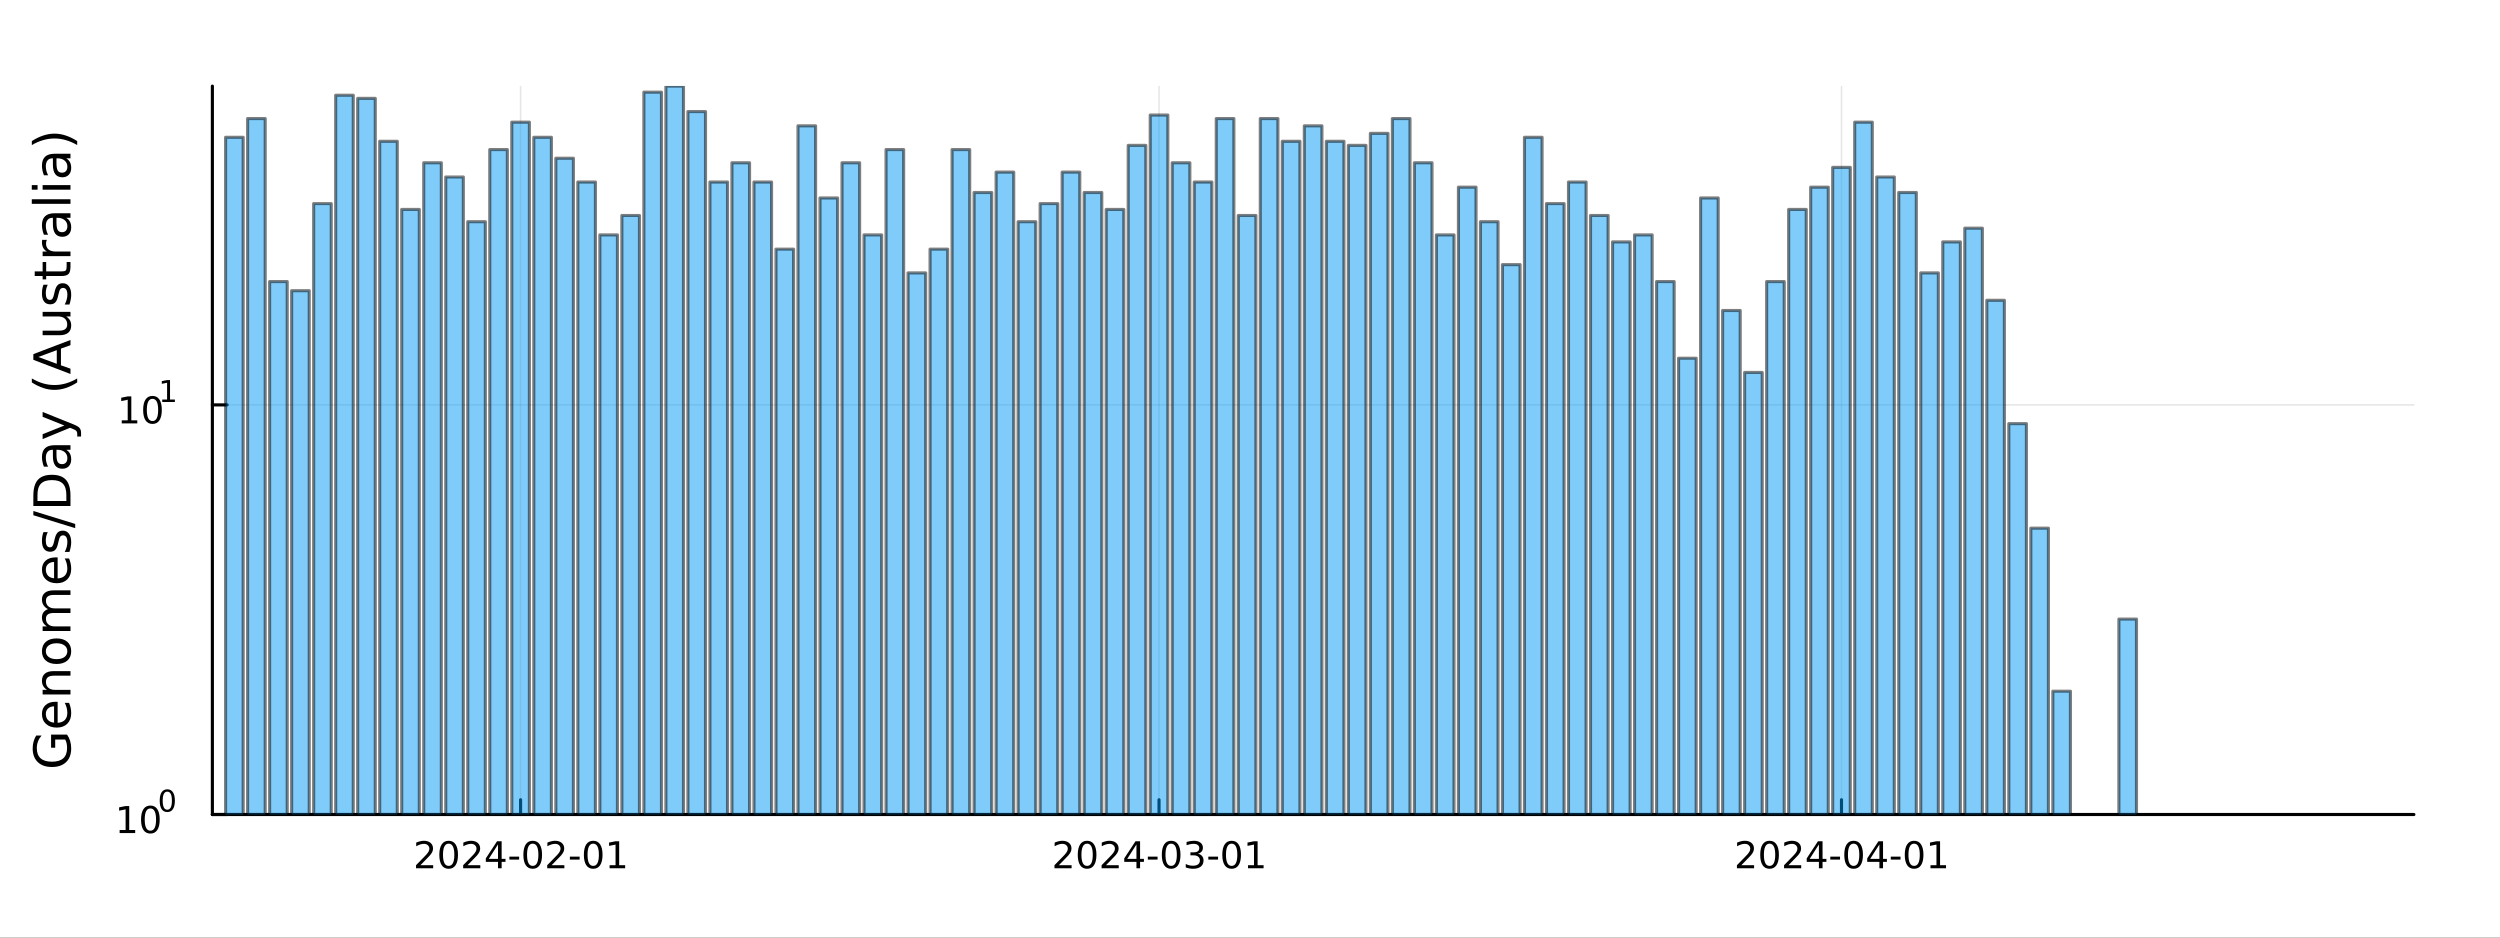 <?xml version="1.0" encoding="utf-8"?>
<svg xmlns="http://www.w3.org/2000/svg" xmlns:xlink="http://www.w3.org/1999/xlink" width="800" height="300" viewBox="0 0 3200 1200">
<rect x="0" y="0" width="3200" height="1200" fill="#333333" stroke="none"/>
<defs>
  <clipPath id="clip620">
    <rect x="0" y="0" width="3200" height="1200"/>
  </clipPath>
</defs>
<path clip-path="url(#clip620)" d="M0 1200 L3200 1200 L3200 0 L0 0  Z" fill="#ffffff" fill-rule="evenodd" fill-opacity="1"/>
<defs>
  <clipPath id="clip621">
    <rect x="640" y="0" width="2241" height="1200"/>
  </clipPath>
</defs>
<path clip-path="url(#clip620)" d="M271.839 1042.58 L3089.76 1042.58 L3089.76 110.236 L271.839 110.236  Z" fill="#ffffff" fill-rule="evenodd" fill-opacity="1"/>
<defs>
  <clipPath id="clip622">
    <rect x="271" y="110" width="2819" height="933"/>
  </clipPath>
</defs>
<polyline clip-path="url(#clip622)" style="stroke:#000000; stroke-linecap:round; stroke-linejoin:round; stroke-width:2; stroke-opacity:0.1; fill:none" points="666.349,1042.58 666.349,110.236 "/>
<polyline clip-path="url(#clip622)" style="stroke:#000000; stroke-linecap:round; stroke-linejoin:round; stroke-width:2; stroke-opacity:0.1; fill:none" points="1483.55,1042.58 1483.55,110.236 "/>
<polyline clip-path="url(#clip622)" style="stroke:#000000; stroke-linecap:round; stroke-linejoin:round; stroke-width:2; stroke-opacity:0.1; fill:none" points="2357.1,1042.58 2357.1,110.236 "/>
<polyline clip-path="url(#clip620)" style="stroke:#000000; stroke-linecap:round; stroke-linejoin:round; stroke-width:4; stroke-opacity:1; fill:none" points="271.839,1042.58 3089.76,1042.58 "/>
<polyline clip-path="url(#clip620)" style="stroke:#000000; stroke-linecap:round; stroke-linejoin:round; stroke-width:4; stroke-opacity:1; fill:none" points="666.349,1042.58 666.349,1023.68 "/>
<polyline clip-path="url(#clip620)" style="stroke:#000000; stroke-linecap:round; stroke-linejoin:round; stroke-width:4; stroke-opacity:1; fill:none" points="1483.55,1042.58 1483.55,1023.68 "/>
<polyline clip-path="url(#clip620)" style="stroke:#000000; stroke-linecap:round; stroke-linejoin:round; stroke-width:4; stroke-opacity:1; fill:none" points="2357.1,1042.58 2357.1,1023.68 "/>
<path clip-path="url(#clip620)" d="M538.143 1107.44 L554.463 1107.44 L554.463 1111.38 L532.518 1111.38 L532.518 1107.44 Q535.18 1104.69 539.764 1100.06 Q544.37 1095.4 545.551 1094.06 Q547.796 1091.54 548.676 1089.8 Q549.578 1088.04 549.578 1086.35 Q549.578 1083.6 547.634 1081.86 Q545.713 1080.13 542.611 1080.13 Q540.412 1080.13 537.958 1080.89 Q535.528 1081.65 532.75 1083.2 L532.75 1078.48 Q535.574 1077.35 538.028 1076.77 Q540.481 1076.19 542.518 1076.19 Q547.889 1076.19 551.083 1078.88 Q554.277 1081.56 554.277 1086.05 Q554.277 1088.18 553.467 1090.1 Q552.68 1092 550.574 1094.59 Q549.995 1095.26 546.893 1098.48 Q543.791 1101.68 538.143 1107.44 Z" fill="#000000" fill-rule="nonzero" fill-opacity="1" /><path clip-path="url(#clip620)" d="M574.277 1079.89 Q570.666 1079.89 568.838 1083.46 Q567.032 1087 567.032 1094.13 Q567.032 1101.24 568.838 1104.8 Q570.666 1108.34 574.277 1108.34 Q577.912 1108.34 579.717 1104.8 Q581.546 1101.24 581.546 1094.13 Q581.546 1087 579.717 1083.46 Q577.912 1079.89 574.277 1079.89 M574.277 1076.19 Q580.088 1076.19 583.143 1080.8 Q586.222 1085.38 586.222 1094.13 Q586.222 1102.86 583.143 1107.46 Q580.088 1112.05 574.277 1112.05 Q568.467 1112.05 565.389 1107.46 Q562.333 1102.86 562.333 1094.13 Q562.333 1085.38 565.389 1080.8 Q568.467 1076.19 574.277 1076.19 Z" fill="#000000" fill-rule="nonzero" fill-opacity="1" /><path clip-path="url(#clip620)" d="M598.467 1107.44 L614.786 1107.44 L614.786 1111.38 L592.842 1111.38 L592.842 1107.44 Q595.504 1104.69 600.087 1100.06 Q604.694 1095.4 605.874 1094.06 Q608.12 1091.54 608.999 1089.8 Q609.902 1088.04 609.902 1086.35 Q609.902 1083.6 607.958 1081.86 Q606.036 1080.13 602.935 1080.13 Q600.736 1080.13 598.282 1080.89 Q595.851 1081.65 593.074 1083.2 L593.074 1078.48 Q595.898 1077.35 598.351 1076.77 Q600.805 1076.19 602.842 1076.19 Q608.212 1076.19 611.407 1078.88 Q614.601 1081.56 614.601 1086.05 Q614.601 1088.18 613.791 1090.1 Q613.004 1092 610.898 1094.59 Q610.319 1095.26 607.217 1098.48 Q604.115 1101.68 598.467 1107.44 Z" fill="#000000" fill-rule="nonzero" fill-opacity="1" /><path clip-path="url(#clip620)" d="M637.448 1080.89 L625.643 1099.34 L637.448 1099.34 L637.448 1080.89 M636.222 1076.82 L642.101 1076.82 L642.101 1099.34 L647.032 1099.34 L647.032 1103.23 L642.101 1103.23 L642.101 1111.38 L637.448 1111.38 L637.448 1103.23 L621.847 1103.23 L621.847 1098.71 L636.222 1076.82 Z" fill="#000000" fill-rule="nonzero" fill-opacity="1" /><path clip-path="url(#clip620)" d="M652.008 1096.49 L664.485 1096.49 L664.485 1100.29 L652.008 1100.29 L652.008 1096.49 Z" fill="#000000" fill-rule="nonzero" fill-opacity="1" /><path clip-path="url(#clip620)" d="M681.869 1079.89 Q678.258 1079.89 676.43 1083.46 Q674.624 1087 674.624 1094.13 Q674.624 1101.24 676.43 1104.8 Q678.258 1108.34 681.869 1108.34 Q685.504 1108.34 687.309 1104.8 Q689.138 1101.24 689.138 1094.13 Q689.138 1087 687.309 1083.46 Q685.504 1079.89 681.869 1079.89 M681.869 1076.19 Q687.68 1076.19 690.735 1080.8 Q693.814 1085.38 693.814 1094.13 Q693.814 1102.86 690.735 1107.46 Q687.68 1112.05 681.869 1112.05 Q676.059 1112.05 672.981 1107.46 Q669.925 1102.86 669.925 1094.13 Q669.925 1085.38 672.981 1080.8 Q676.059 1076.19 681.869 1076.19 Z" fill="#000000" fill-rule="nonzero" fill-opacity="1" /><path clip-path="url(#clip620)" d="M706.059 1107.44 L722.378 1107.44 L722.378 1111.38 L700.434 1111.38 L700.434 1107.44 Q703.096 1104.69 707.679 1100.06 Q712.286 1095.4 713.466 1094.06 Q715.712 1091.54 716.591 1089.8 Q717.494 1088.04 717.494 1086.35 Q717.494 1083.6 715.55 1081.86 Q713.628 1080.13 710.527 1080.13 Q708.328 1080.13 705.874 1080.89 Q703.443 1081.65 700.666 1083.2 L700.666 1078.48 Q703.49 1077.35 705.943 1076.77 Q708.397 1076.19 710.434 1076.19 Q715.804 1076.19 718.999 1078.88 Q722.193 1081.56 722.193 1086.05 Q722.193 1088.18 721.383 1090.1 Q720.596 1092 718.49 1094.59 Q717.911 1095.26 714.809 1098.48 Q711.707 1101.68 706.059 1107.44 Z" fill="#000000" fill-rule="nonzero" fill-opacity="1" /><path clip-path="url(#clip620)" d="M729.439 1096.49 L741.915 1096.49 L741.915 1100.29 L729.439 1100.29 L729.439 1096.49 Z" fill="#000000" fill-rule="nonzero" fill-opacity="1" /><path clip-path="url(#clip620)" d="M759.3 1079.89 Q755.688 1079.89 753.86 1083.46 Q752.054 1087 752.054 1094.13 Q752.054 1101.24 753.86 1104.8 Q755.688 1108.34 759.3 1108.34 Q762.934 1108.34 764.739 1104.8 Q766.568 1101.24 766.568 1094.13 Q766.568 1087 764.739 1083.46 Q762.934 1079.89 759.3 1079.89 M759.3 1076.19 Q765.11 1076.19 768.165 1080.8 Q771.244 1085.38 771.244 1094.13 Q771.244 1102.86 768.165 1107.46 Q765.11 1112.05 759.3 1112.05 Q753.489 1112.05 750.411 1107.46 Q747.355 1102.86 747.355 1094.13 Q747.355 1085.38 750.411 1080.8 Q753.489 1076.19 759.3 1076.19 Z" fill="#000000" fill-rule="nonzero" fill-opacity="1" /><path clip-path="url(#clip620)" d="M780.272 1107.44 L787.911 1107.44 L787.911 1081.07 L779.6 1082.74 L779.6 1078.48 L787.864 1076.82 L792.54 1076.82 L792.54 1107.44 L800.179 1107.44 L800.179 1111.38 L780.272 1111.38 L780.272 1107.44 Z" fill="#000000" fill-rule="nonzero" fill-opacity="1" /><path clip-path="url(#clip620)" d="M1355.34 1107.44 L1371.66 1107.44 L1371.66 1111.38 L1349.72 1111.38 L1349.72 1107.44 Q1352.38 1104.69 1356.96 1100.06 Q1361.57 1095.4 1362.75 1094.06 Q1364.99 1091.54 1365.87 1089.8 Q1366.78 1088.04 1366.78 1086.35 Q1366.78 1083.6 1364.83 1081.86 Q1362.91 1080.13 1359.81 1080.13 Q1357.61 1080.13 1355.16 1080.89 Q1352.73 1081.65 1349.95 1083.2 L1349.95 1078.48 Q1352.77 1077.35 1355.23 1076.77 Q1357.68 1076.19 1359.72 1076.19 Q1365.09 1076.19 1368.28 1078.88 Q1371.48 1081.56 1371.48 1086.05 Q1371.48 1088.18 1370.67 1090.1 Q1369.88 1092 1367.77 1094.59 Q1367.19 1095.26 1364.09 1098.48 Q1360.99 1101.68 1355.34 1107.44 Z" fill="#000000" fill-rule="nonzero" fill-opacity="1" /><path clip-path="url(#clip620)" d="M1391.48 1079.89 Q1387.86 1079.89 1386.04 1083.46 Q1384.23 1087 1384.23 1094.13 Q1384.23 1101.24 1386.04 1104.8 Q1387.86 1108.34 1391.48 1108.34 Q1395.11 1108.34 1396.92 1104.8 Q1398.74 1101.24 1398.74 1094.13 Q1398.74 1087 1396.92 1083.46 Q1395.11 1079.89 1391.48 1079.89 M1391.48 1076.19 Q1397.29 1076.19 1400.34 1080.8 Q1403.42 1085.38 1403.42 1094.13 Q1403.42 1102.86 1400.34 1107.46 Q1397.29 1112.05 1391.48 1112.05 Q1385.67 1112.05 1382.59 1107.46 Q1379.53 1102.86 1379.53 1094.13 Q1379.53 1085.38 1382.59 1080.8 Q1385.67 1076.19 1391.48 1076.19 Z" fill="#000000" fill-rule="nonzero" fill-opacity="1" /><path clip-path="url(#clip620)" d="M1415.67 1107.44 L1431.98 1107.44 L1431.98 1111.38 L1410.04 1111.38 L1410.04 1107.44 Q1412.7 1104.69 1417.29 1100.06 Q1421.89 1095.4 1423.07 1094.06 Q1425.32 1091.54 1426.2 1089.8 Q1427.1 1088.04 1427.1 1086.35 Q1427.1 1083.6 1425.16 1081.86 Q1423.23 1080.13 1420.13 1080.13 Q1417.93 1080.13 1415.48 1080.89 Q1413.05 1081.65 1410.27 1083.2 L1410.27 1078.48 Q1413.1 1077.35 1415.55 1076.77 Q1418 1076.19 1420.04 1076.19 Q1425.41 1076.19 1428.6 1078.88 Q1431.8 1081.56 1431.8 1086.05 Q1431.8 1088.18 1430.99 1090.1 Q1430.2 1092 1428.1 1094.59 Q1427.52 1095.26 1424.42 1098.48 Q1421.31 1101.68 1415.67 1107.44 Z" fill="#000000" fill-rule="nonzero" fill-opacity="1" /><path clip-path="url(#clip620)" d="M1454.65 1080.89 L1442.84 1099.34 L1454.65 1099.34 L1454.65 1080.89 M1453.42 1076.82 L1459.3 1076.82 L1459.3 1099.34 L1464.23 1099.34 L1464.23 1103.23 L1459.3 1103.23 L1459.3 1111.38 L1454.65 1111.38 L1454.65 1103.23 L1439.04 1103.23 L1439.04 1098.71 L1453.42 1076.82 Z" fill="#000000" fill-rule="nonzero" fill-opacity="1" /><path clip-path="url(#clip620)" d="M1469.21 1096.49 L1481.68 1096.49 L1481.68 1100.29 L1469.21 1100.29 L1469.21 1096.49 Z" fill="#000000" fill-rule="nonzero" fill-opacity="1" /><path clip-path="url(#clip620)" d="M1499.07 1079.89 Q1495.46 1079.89 1493.63 1083.46 Q1491.82 1087 1491.82 1094.13 Q1491.82 1101.24 1493.63 1104.8 Q1495.46 1108.34 1499.07 1108.34 Q1502.7 1108.34 1504.51 1104.8 Q1506.34 1101.24 1506.34 1094.13 Q1506.34 1087 1504.51 1083.46 Q1502.7 1079.89 1499.07 1079.89 M1499.07 1076.19 Q1504.88 1076.19 1507.93 1080.8 Q1511.01 1085.38 1511.01 1094.13 Q1511.01 1102.86 1507.93 1107.46 Q1504.88 1112.05 1499.07 1112.05 Q1493.26 1112.05 1490.18 1107.46 Q1487.12 1102.86 1487.12 1094.13 Q1487.12 1085.38 1490.18 1080.8 Q1493.26 1076.19 1499.07 1076.19 Z" fill="#000000" fill-rule="nonzero" fill-opacity="1" /><path clip-path="url(#clip620)" d="M1533.4 1092.74 Q1536.75 1093.46 1538.63 1095.73 Q1540.53 1098 1540.53 1101.33 Q1540.53 1106.45 1537.01 1109.25 Q1533.49 1112.05 1527.01 1112.05 Q1524.83 1112.05 1522.52 1111.61 Q1520.22 1111.19 1517.77 1110.33 L1517.77 1105.82 Q1519.72 1106.95 1522.03 1107.53 Q1524.35 1108.11 1526.87 1108.11 Q1531.27 1108.11 1533.56 1106.38 Q1535.87 1104.64 1535.87 1101.33 Q1535.87 1098.27 1533.72 1096.56 Q1531.59 1094.82 1527.77 1094.82 L1523.74 1094.82 L1523.74 1090.98 L1527.96 1090.98 Q1531.41 1090.98 1533.23 1089.62 Q1535.06 1088.23 1535.06 1085.64 Q1535.06 1082.97 1533.16 1081.56 Q1531.29 1080.13 1527.77 1080.13 Q1525.85 1080.13 1523.65 1080.54 Q1521.45 1080.96 1518.81 1081.84 L1518.81 1077.67 Q1521.47 1076.93 1523.79 1076.56 Q1526.13 1076.19 1528.19 1076.19 Q1533.51 1076.19 1536.61 1078.62 Q1539.72 1081.03 1539.72 1085.15 Q1539.72 1088.02 1538.07 1090.01 Q1536.43 1091.98 1533.4 1092.74 Z" fill="#000000" fill-rule="nonzero" fill-opacity="1" /><path clip-path="url(#clip620)" d="M1546.64 1096.49 L1559.11 1096.49 L1559.11 1100.29 L1546.64 1100.29 L1546.64 1096.49 Z" fill="#000000" fill-rule="nonzero" fill-opacity="1" /><path clip-path="url(#clip620)" d="M1576.5 1079.89 Q1572.89 1079.89 1571.06 1083.46 Q1569.25 1087 1569.25 1094.13 Q1569.25 1101.24 1571.06 1104.8 Q1572.89 1108.34 1576.5 1108.34 Q1580.13 1108.34 1581.94 1104.8 Q1583.77 1101.24 1583.77 1094.13 Q1583.77 1087 1581.94 1083.46 Q1580.13 1079.89 1576.5 1079.89 M1576.5 1076.19 Q1582.31 1076.19 1585.36 1080.8 Q1588.44 1085.38 1588.44 1094.13 Q1588.44 1102.86 1585.36 1107.46 Q1582.31 1112.05 1576.5 1112.05 Q1570.69 1112.05 1567.61 1107.46 Q1564.55 1102.86 1564.55 1094.13 Q1564.55 1085.38 1567.61 1080.8 Q1570.69 1076.19 1576.5 1076.19 Z" fill="#000000" fill-rule="nonzero" fill-opacity="1" /><path clip-path="url(#clip620)" d="M1597.47 1107.44 L1605.11 1107.44 L1605.11 1081.07 L1596.8 1082.74 L1596.8 1078.48 L1605.06 1076.82 L1609.74 1076.82 L1609.74 1107.44 L1617.38 1107.44 L1617.38 1111.38 L1597.47 1111.38 L1597.47 1107.44 Z" fill="#000000" fill-rule="nonzero" fill-opacity="1" /><path clip-path="url(#clip620)" d="M2228.9 1107.44 L2245.22 1107.44 L2245.22 1111.38 L2223.27 1111.38 L2223.27 1107.44 Q2225.94 1104.69 2230.52 1100.06 Q2235.12 1095.4 2236.31 1094.06 Q2238.55 1091.54 2239.43 1089.8 Q2240.33 1088.04 2240.33 1086.35 Q2240.33 1083.6 2238.39 1081.86 Q2236.47 1080.13 2233.37 1080.13 Q2231.17 1080.13 2228.71 1080.89 Q2226.28 1081.65 2223.5 1083.2 L2223.5 1078.48 Q2226.33 1077.35 2228.78 1076.77 Q2231.24 1076.19 2233.27 1076.19 Q2238.64 1076.19 2241.84 1078.88 Q2245.03 1081.56 2245.03 1086.05 Q2245.03 1088.18 2244.22 1090.1 Q2243.44 1092 2241.33 1094.59 Q2240.75 1095.26 2237.65 1098.48 Q2234.55 1101.68 2228.9 1107.44 Z" fill="#000000" fill-rule="nonzero" fill-opacity="1" /><path clip-path="url(#clip620)" d="M2265.03 1079.89 Q2261.42 1079.89 2259.59 1083.46 Q2257.79 1087 2257.79 1094.13 Q2257.79 1101.24 2259.59 1104.8 Q2261.42 1108.34 2265.03 1108.34 Q2268.67 1108.34 2270.47 1104.8 Q2272.3 1101.24 2272.3 1094.13 Q2272.3 1087 2270.47 1083.46 Q2268.67 1079.89 2265.03 1079.89 M2265.03 1076.19 Q2270.84 1076.19 2273.9 1080.8 Q2276.98 1085.38 2276.98 1094.13 Q2276.98 1102.86 2273.9 1107.46 Q2270.84 1112.05 2265.03 1112.05 Q2259.22 1112.05 2256.14 1107.46 Q2253.09 1102.86 2253.09 1094.13 Q2253.09 1085.38 2256.14 1080.8 Q2259.22 1076.19 2265.03 1076.19 Z" fill="#000000" fill-rule="nonzero" fill-opacity="1" /><path clip-path="url(#clip620)" d="M2289.22 1107.44 L2305.54 1107.44 L2305.54 1111.38 L2283.6 1111.38 L2283.6 1107.44 Q2286.26 1104.69 2290.84 1100.06 Q2295.45 1095.4 2296.63 1094.06 Q2298.87 1091.54 2299.75 1089.8 Q2300.66 1088.04 2300.66 1086.35 Q2300.66 1083.6 2298.71 1081.86 Q2296.79 1080.13 2293.69 1080.13 Q2291.49 1080.13 2289.04 1080.89 Q2286.61 1081.65 2283.83 1083.2 L2283.83 1078.48 Q2286.65 1077.35 2289.11 1076.77 Q2291.56 1076.19 2293.6 1076.19 Q2298.97 1076.19 2302.16 1078.88 Q2305.36 1081.56 2305.36 1086.05 Q2305.36 1088.18 2304.55 1090.1 Q2303.76 1092 2301.65 1094.59 Q2301.07 1095.26 2297.97 1098.48 Q2294.87 1101.68 2289.22 1107.44 Z" fill="#000000" fill-rule="nonzero" fill-opacity="1" /><path clip-path="url(#clip620)" d="M2328.2 1080.89 L2316.4 1099.34 L2328.2 1099.34 L2328.2 1080.89 M2326.98 1076.82 L2332.86 1076.82 L2332.86 1099.34 L2337.79 1099.34 L2337.79 1103.23 L2332.86 1103.23 L2332.86 1111.38 L2328.2 1111.38 L2328.2 1103.23 L2312.6 1103.23 L2312.6 1098.71 L2326.98 1076.82 Z" fill="#000000" fill-rule="nonzero" fill-opacity="1" /><path clip-path="url(#clip620)" d="M2342.76 1096.49 L2355.24 1096.49 L2355.24 1100.29 L2342.76 1100.29 L2342.76 1096.49 Z" fill="#000000" fill-rule="nonzero" fill-opacity="1" /><path clip-path="url(#clip620)" d="M2372.62 1079.89 Q2369.01 1079.89 2367.18 1083.46 Q2365.38 1087 2365.38 1094.13 Q2365.38 1101.24 2367.18 1104.8 Q2369.01 1108.34 2372.62 1108.34 Q2376.26 1108.34 2378.06 1104.8 Q2379.89 1101.24 2379.89 1094.13 Q2379.89 1087 2378.06 1083.46 Q2376.26 1079.89 2372.62 1079.89 M2372.62 1076.19 Q2378.43 1076.19 2381.49 1080.8 Q2384.57 1085.38 2384.57 1094.13 Q2384.57 1102.86 2381.49 1107.46 Q2378.43 1112.05 2372.62 1112.05 Q2366.81 1112.05 2363.74 1107.46 Q2360.68 1102.86 2360.68 1094.13 Q2360.68 1085.38 2363.74 1080.8 Q2366.81 1076.19 2372.62 1076.19 Z" fill="#000000" fill-rule="nonzero" fill-opacity="1" /><path clip-path="url(#clip620)" d="M2405.63 1080.89 L2393.83 1099.34 L2405.63 1099.34 L2405.63 1080.89 M2404.41 1076.82 L2410.29 1076.82 L2410.29 1099.34 L2415.22 1099.34 L2415.22 1103.23 L2410.29 1103.23 L2410.29 1111.38 L2405.63 1111.38 L2405.63 1103.23 L2390.03 1103.23 L2390.03 1098.71 L2404.41 1076.82 Z" fill="#000000" fill-rule="nonzero" fill-opacity="1" /><path clip-path="url(#clip620)" d="M2420.19 1096.49 L2432.67 1096.49 L2432.67 1100.29 L2420.19 1100.29 L2420.19 1096.49 Z" fill="#000000" fill-rule="nonzero" fill-opacity="1" /><path clip-path="url(#clip620)" d="M2450.05 1079.89 Q2446.44 1079.89 2444.61 1083.46 Q2442.81 1087 2442.81 1094.13 Q2442.81 1101.24 2444.61 1104.8 Q2446.44 1108.34 2450.05 1108.34 Q2453.69 1108.34 2455.49 1104.8 Q2457.32 1101.24 2457.32 1094.13 Q2457.32 1087 2455.49 1083.46 Q2453.69 1079.89 2450.05 1079.89 M2450.05 1076.19 Q2455.86 1076.19 2458.92 1080.8 Q2462 1085.38 2462 1094.13 Q2462 1102.86 2458.92 1107.46 Q2455.86 1112.05 2450.05 1112.05 Q2444.24 1112.05 2441.17 1107.46 Q2438.11 1102.86 2438.11 1094.13 Q2438.11 1085.38 2441.17 1080.8 Q2444.24 1076.19 2450.05 1076.19 Z" fill="#000000" fill-rule="nonzero" fill-opacity="1" /><path clip-path="url(#clip620)" d="M2471.03 1107.44 L2478.67 1107.44 L2478.67 1081.07 L2470.36 1082.74 L2470.36 1078.48 L2478.62 1076.82 L2483.29 1076.82 L2483.29 1107.44 L2490.93 1107.44 L2490.93 1111.38 L2471.03 1111.38 L2471.03 1107.44 Z" fill="#000000" fill-rule="nonzero" fill-opacity="1" /><polyline clip-path="url(#clip622)" style="stroke:#000000; stroke-linecap:round; stroke-linejoin:round; stroke-width:2; stroke-opacity:0.1; fill:none" points="271.839,1042.58 3089.76,1042.58 "/>
<polyline clip-path="url(#clip622)" style="stroke:#000000; stroke-linecap:round; stroke-linejoin:round; stroke-width:2; stroke-opacity:0.1; fill:none" points="271.839,518.245 3089.76,518.245 "/>
<polyline clip-path="url(#clip620)" style="stroke:#000000; stroke-linecap:round; stroke-linejoin:round; stroke-width:4; stroke-opacity:1; fill:none" points="271.839,1042.58 271.839,110.236 "/>
<polyline clip-path="url(#clip620)" style="stroke:#000000; stroke-linecap:round; stroke-linejoin:round; stroke-width:4; stroke-opacity:1; fill:none" points="271.839,1042.58 290.737,1042.58 "/>
<polyline clip-path="url(#clip620)" style="stroke:#000000; stroke-linecap:round; stroke-linejoin:round; stroke-width:4; stroke-opacity:1; fill:none" points="271.839,518.245 290.737,518.245 "/>
<path clip-path="url(#clip620)" d="M153.134 1062.37 L160.772 1062.37 L160.772 1036 L152.462 1037.67 L152.462 1033.41 L160.726 1031.74 L165.402 1031.74 L165.402 1062.37 L173.041 1062.37 L173.041 1066.3 L153.134 1066.3 L153.134 1062.37 Z" fill="#000000" fill-rule="nonzero" fill-opacity="1" /><path clip-path="url(#clip620)" d="M192.485 1034.82 Q188.874 1034.82 187.045 1038.39 Q185.24 1041.93 185.24 1049.06 Q185.24 1056.16 187.045 1059.73 Q188.874 1063.27 192.485 1063.27 Q196.119 1063.27 197.925 1059.73 Q199.754 1056.16 199.754 1049.06 Q199.754 1041.93 197.925 1038.39 Q196.119 1034.82 192.485 1034.82 M192.485 1031.12 Q198.295 1031.12 201.351 1035.72 Q204.43 1040.31 204.43 1049.06 Q204.43 1057.78 201.351 1062.39 Q198.295 1066.97 192.485 1066.97 Q186.675 1066.97 183.596 1062.39 Q180.541 1057.78 180.541 1049.06 Q180.541 1040.31 183.596 1035.72 Q186.675 1031.12 192.485 1031.12 Z" fill="#000000" fill-rule="nonzero" fill-opacity="1" /><path clip-path="url(#clip620)" d="M214.134 1013.31 Q211.2 1013.31 209.715 1016.21 Q208.248 1019.09 208.248 1024.88 Q208.248 1030.66 209.715 1033.55 Q211.2 1036.43 214.134 1036.43 Q217.087 1036.43 218.554 1033.55 Q220.04 1030.66 220.04 1024.88 Q220.04 1019.09 218.554 1016.21 Q217.087 1013.31 214.134 1013.31 M214.134 1010.31 Q218.855 1010.31 221.338 1014.05 Q223.839 1017.77 223.839 1024.88 Q223.839 1031.97 221.338 1035.71 Q218.855 1039.44 214.134 1039.44 Q209.414 1039.44 206.912 1035.71 Q204.43 1031.97 204.43 1024.88 Q204.43 1017.77 206.912 1014.05 Q209.414 1010.31 214.134 1010.31 Z" fill="#000000" fill-rule="nonzero" fill-opacity="1" /><path clip-path="url(#clip620)" d="M155.823 538.037 L163.462 538.037 L163.462 511.672 L155.152 513.338 L155.152 509.079 L163.416 507.413 L168.092 507.413 L168.092 538.037 L175.73 538.037 L175.73 541.973 L155.823 541.973 L155.823 538.037 Z" fill="#000000" fill-rule="nonzero" fill-opacity="1" /><path clip-path="url(#clip620)" d="M195.175 510.491 Q191.564 510.491 189.735 514.056 Q187.929 517.598 187.929 524.727 Q187.929 531.834 189.735 535.398 Q191.564 538.94 195.175 538.94 Q198.809 538.94 200.615 535.398 Q202.443 531.834 202.443 524.727 Q202.443 517.598 200.615 514.056 Q198.809 510.491 195.175 510.491 M195.175 506.788 Q200.985 506.788 204.04 511.394 Q207.119 515.977 207.119 524.727 Q207.119 533.454 204.04 538.06 Q200.985 542.644 195.175 542.644 Q189.365 542.644 186.286 538.06 Q183.23 533.454 183.23 524.727 Q183.23 515.977 186.286 511.394 Q189.365 506.788 195.175 506.788 Z" fill="#000000" fill-rule="nonzero" fill-opacity="1" /><path clip-path="url(#clip620)" d="M207.665 511.365 L213.871 511.365 L213.871 489.943 L207.119 491.297 L207.119 487.836 L213.833 486.482 L217.633 486.482 L217.633 511.365 L223.839 511.365 L223.839 514.562 L207.665 514.562 L207.665 511.365 Z" fill="#000000" fill-rule="nonzero" fill-opacity="1" /><path clip-path="url(#clip620)" d="M83.427 946.62 L70.664 946.62 L70.664 957.123 L65.38 957.123 L65.38 940.254 L85.782 940.254 Q88.424 943.978 89.793 948.466 Q91.129 952.953 91.129 958.046 Q91.129 969.186 84.636 975.488 Q78.111 981.758 66.494 981.758 Q54.845 981.758 48.352 975.488 Q41.827 969.186 41.827 958.046 Q41.827 953.399 42.973 949.23 Q44.119 945.028 46.347 941.495 L53.19 941.495 Q50.166 945.06 48.638 949.07 Q47.11 953.081 47.11 957.505 Q47.11 966.226 51.98 970.618 Q56.85 974.979 66.494 974.979 Q76.106 974.979 80.976 970.618 Q85.846 966.226 85.846 957.505 Q85.846 954.099 85.273 951.426 Q84.668 948.752 83.427 946.62 Z" fill="#000000" fill-rule="nonzero" fill-opacity="1" /><path clip-path="url(#clip620)" d="M70.918 898.272 L73.783 898.272 L73.783 925.199 Q79.83 924.817 83.013 921.571 Q86.164 918.292 86.164 912.468 Q86.164 909.094 85.337 905.943 Q84.509 902.76 82.854 899.641 L88.392 899.641 Q89.729 902.792 90.429 906.102 Q91.129 909.412 91.129 912.818 Q91.129 921.348 86.164 926.345 Q81.199 931.31 72.732 931.31 Q63.98 931.31 58.855 926.599 Q53.699 921.857 53.699 913.836 Q53.699 906.643 58.346 902.473 Q62.961 898.272 70.918 898.272 M69.2 904.128 Q64.393 904.192 61.529 906.834 Q58.664 909.444 58.664 913.773 Q58.664 918.674 61.433 921.634 Q64.202 924.562 69.231 925.008 L69.2 904.128 Z" fill="#000000" fill-rule="nonzero" fill-opacity="1" /><path clip-path="url(#clip620)" d="M68.69 859.027 L90.206 859.027 L90.206 864.884 L68.881 864.884 Q63.82 864.884 61.306 866.857 Q58.791 868.831 58.791 872.777 Q58.791 877.52 61.815 880.257 Q64.839 882.994 70.059 882.994 L90.206 882.994 L90.206 888.883 L54.558 888.883 L54.558 882.994 L60.096 882.994 Q56.882 880.894 55.29 878.061 Q53.699 875.196 53.699 871.472 Q53.699 865.329 57.518 862.178 Q61.306 859.027 68.69 859.027 Z" fill="#000000" fill-rule="nonzero" fill-opacity="1" /><path clip-path="url(#clip620)" d="M58.664 833.533 Q58.664 838.243 62.356 840.981 Q66.017 843.718 72.414 843.718 Q78.812 843.718 82.504 841.012 Q86.164 838.275 86.164 833.533 Q86.164 828.854 82.472 826.117 Q78.78 823.379 72.414 823.379 Q66.08 823.379 62.388 826.117 Q58.664 828.854 58.664 833.533 M53.699 833.533 Q53.699 825.894 58.664 821.533 Q63.63 817.173 72.414 817.173 Q81.167 817.173 86.164 821.533 Q91.129 825.894 91.129 833.533 Q91.129 841.203 86.164 845.564 Q81.167 849.893 72.414 849.893 Q63.63 849.893 58.664 845.564 Q53.699 841.203 53.699 833.533 Z" fill="#000000" fill-rule="nonzero" fill-opacity="1" /><path clip-path="url(#clip620)" d="M61.401 779.711 Q57.455 777.515 55.577 774.459 Q53.699 771.403 53.699 767.266 Q53.699 761.696 57.614 758.672 Q61.497 755.648 68.69 755.648 L90.206 755.648 L90.206 761.537 L68.881 761.537 Q63.757 761.537 61.274 763.351 Q58.791 765.165 58.791 768.889 Q58.791 773.441 61.815 776.082 Q64.839 778.724 70.059 778.724 L90.206 778.724 L90.206 784.612 L68.881 784.612 Q63.725 784.612 61.274 786.427 Q58.791 788.241 58.791 792.028 Q58.791 796.516 61.847 799.158 Q64.871 801.8 70.059 801.8 L90.206 801.8 L90.206 807.688 L54.558 807.688 L54.558 801.8 L60.096 801.8 Q56.818 799.795 55.259 796.994 Q53.699 794.193 53.699 790.341 Q53.699 786.458 55.672 783.753 Q57.646 781.016 61.401 779.711 Z" fill="#000000" fill-rule="nonzero" fill-opacity="1" /><path clip-path="url(#clip620)" d="M70.918 713.476 L73.783 713.476 L73.783 740.403 Q79.83 740.021 83.013 736.774 Q86.164 733.496 86.164 727.671 Q86.164 724.297 85.337 721.146 Q84.509 717.963 82.854 714.844 L88.392 714.844 Q89.729 717.995 90.429 721.305 Q91.129 724.616 91.129 728.021 Q91.129 736.551 86.164 741.548 Q81.199 746.514 72.732 746.514 Q63.98 746.514 58.855 741.803 Q53.699 737.061 53.699 729.04 Q53.699 721.846 58.346 717.677 Q62.961 713.476 70.918 713.476 M69.2 719.332 Q64.393 719.396 61.529 722.037 Q58.664 724.647 58.664 728.976 Q58.664 733.878 61.433 736.838 Q64.202 739.766 69.231 740.212 L69.2 719.332 Z" fill="#000000" fill-rule="nonzero" fill-opacity="1" /><path clip-path="url(#clip620)" d="M55.609 681.138 L61.147 681.138 Q59.874 683.62 59.237 686.294 Q58.601 688.968 58.601 691.832 Q58.601 696.193 59.937 698.389 Q61.274 700.553 63.948 700.553 Q65.985 700.553 67.162 698.994 Q68.308 697.434 69.359 692.723 L69.804 690.718 Q71.141 684.48 73.592 681.87 Q76.011 679.228 80.371 679.228 Q85.337 679.228 88.233 683.175 Q91.129 687.09 91.129 693.965 Q91.129 696.829 90.556 699.948 Q90.015 703.036 88.901 706.473 L82.854 706.473 Q84.541 703.227 85.4 700.076 Q86.228 696.925 86.228 693.837 Q86.228 689.7 84.827 687.472 Q83.395 685.244 80.817 685.244 Q78.43 685.244 77.157 686.867 Q75.883 688.458 74.706 693.901 L74.228 695.938 Q73.082 701.381 70.727 703.8 Q68.34 706.219 64.202 706.219 Q59.173 706.219 56.436 702.654 Q53.699 699.089 53.699 692.532 Q53.699 689.286 54.176 686.421 Q54.654 683.557 55.609 681.138 Z" fill="#000000" fill-rule="nonzero" fill-opacity="1" /><path clip-path="url(#clip620)" d="M42.686 659.494 L42.686 654.084 L96.254 670.634 L96.254 676.045 L42.686 659.494 Z" fill="#000000" fill-rule="nonzero" fill-opacity="1" /><path clip-path="url(#clip620)" d="M47.97 641.257 L84.923 641.257 L84.923 633.49 Q84.923 623.655 80.467 619.104 Q76.011 614.521 66.398 614.521 Q56.85 614.521 52.426 619.104 Q47.97 623.655 47.97 633.49 L47.97 641.257 M42.686 647.686 L42.686 634.477 Q42.686 620.664 48.447 614.202 Q54.176 607.741 66.398 607.741 Q78.684 607.741 84.445 614.234 Q90.206 620.727 90.206 634.477 L90.206 647.686 L42.686 647.686 Z" fill="#000000" fill-rule="nonzero" fill-opacity="1" /><path clip-path="url(#clip620)" d="M72.287 581.546 Q72.287 588.644 73.91 591.381 Q75.533 594.119 79.448 594.119 Q82.567 594.119 84.413 592.082 Q86.228 590.013 86.228 586.48 Q86.228 581.61 82.79 578.682 Q79.321 575.722 73.592 575.722 L72.287 575.722 L72.287 581.546 M69.868 569.865 L90.206 569.865 L90.206 575.722 L84.795 575.722 Q88.042 577.727 89.602 580.719 Q91.129 583.711 91.129 588.039 Q91.129 593.514 88.074 596.76 Q84.986 599.975 79.83 599.975 Q73.815 599.975 70.759 595.965 Q67.704 591.922 67.704 583.933 L67.704 575.722 L67.131 575.722 Q63.088 575.722 60.892 578.395 Q58.664 581.037 58.664 585.843 Q58.664 588.899 59.396 591.795 Q60.128 594.691 61.592 597.365 L56.182 597.365 Q54.94 594.15 54.336 591.127 Q53.699 588.103 53.699 585.238 Q53.699 577.504 57.709 573.685 Q61.72 569.865 69.868 569.865 Z" fill="#000000" fill-rule="nonzero" fill-opacity="1" /><path clip-path="url(#clip620)" d="M93.516 542.97 Q99.882 545.453 101.824 547.808 Q103.765 550.163 103.765 554.11 L103.765 558.789 L98.864 558.789 L98.864 555.351 Q98.864 552.932 97.718 551.596 Q96.572 550.259 92.307 548.636 L89.633 547.585 L54.558 562.004 L54.558 555.797 L82.44 544.657 L54.558 533.517 L54.558 527.31 L93.516 542.97 Z" fill="#000000" fill-rule="nonzero" fill-opacity="1" /><path clip-path="url(#clip620)" d="M40.745 484.437 Q48.065 488.702 55.227 490.771 Q62.388 492.84 69.74 492.84 Q77.093 492.84 84.318 490.771 Q91.511 488.671 98.8 484.437 L98.8 489.53 Q91.32 494.304 84.095 496.691 Q76.87 499.047 69.74 499.047 Q62.643 499.047 55.45 496.691 Q48.256 494.336 40.745 489.53 L40.745 484.437 Z" fill="#000000" fill-rule="nonzero" fill-opacity="1" /><path clip-path="url(#clip620)" d="M49.02 456.938 L72.669 465.659 L72.669 448.185 L49.02 456.938 M42.686 460.566 L42.686 453.277 L90.206 435.167 L90.206 441.851 L78.016 446.18 L78.016 467.6 L90.206 471.929 L90.206 478.708 L42.686 460.566 Z" fill="#000000" fill-rule="nonzero" fill-opacity="1" /><path clip-path="url(#clip620)" d="M76.138 429.088 L54.558 429.088 L54.558 423.231 L75.915 423.231 Q80.976 423.231 83.522 421.258 Q86.037 419.284 86.037 415.338 Q86.037 410.595 83.013 407.858 Q79.989 405.089 74.769 405.089 L54.558 405.089 L54.558 399.232 L90.206 399.232 L90.206 405.089 L84.732 405.089 Q87.978 407.221 89.57 410.054 Q91.129 412.855 91.129 416.579 Q91.129 422.722 87.31 425.905 Q83.49 429.088 76.138 429.088 M53.699 414.351 L53.699 414.351 Z" fill="#000000" fill-rule="nonzero" fill-opacity="1" /><path clip-path="url(#clip620)" d="M55.609 364.444 L61.147 364.444 Q59.874 366.926 59.237 369.6 Q58.601 372.274 58.601 375.138 Q58.601 379.499 59.937 381.695 Q61.274 383.859 63.948 383.859 Q65.985 383.859 67.162 382.3 Q68.308 380.74 69.359 376.029 L69.804 374.024 Q71.141 367.786 73.592 365.176 Q76.011 362.534 80.371 362.534 Q85.337 362.534 88.233 366.481 Q91.129 370.396 91.129 377.271 Q91.129 380.135 90.556 383.255 Q90.015 386.342 88.901 389.779 L82.854 389.779 Q84.541 386.533 85.4 383.382 Q86.228 380.231 86.228 377.143 Q86.228 373.006 84.827 370.778 Q83.395 368.55 80.817 368.55 Q78.43 368.55 77.157 370.173 Q75.883 371.764 74.706 377.207 L74.228 379.244 Q73.082 384.687 70.727 387.106 Q68.34 389.525 64.202 389.525 Q59.173 389.525 56.436 385.96 Q53.699 382.395 53.699 375.838 Q53.699 372.592 54.176 369.727 Q54.654 366.863 55.609 364.444 Z" fill="#000000" fill-rule="nonzero" fill-opacity="1" /><path clip-path="url(#clip620)" d="M44.437 347.416 L54.558 347.416 L54.558 335.353 L59.11 335.353 L59.11 347.416 L78.462 347.416 Q82.822 347.416 84.063 346.238 Q85.305 345.028 85.305 341.368 L85.305 335.353 L90.206 335.353 L90.206 341.368 Q90.206 348.148 87.692 350.726 Q85.145 353.304 78.462 353.304 L59.11 353.304 L59.11 357.601 L54.558 357.601 L54.558 353.304 L44.437 353.304 L44.437 347.416 Z" fill="#000000" fill-rule="nonzero" fill-opacity="1" /><path clip-path="url(#clip620)" d="M60.033 306.993 Q59.46 307.98 59.205 309.158 Q58.919 310.304 58.919 311.704 Q58.919 316.669 62.165 319.343 Q65.38 321.985 71.427 321.985 L90.206 321.985 L90.206 327.873 L54.558 327.873 L54.558 321.985 L60.096 321.985 Q56.85 320.139 55.29 317.178 Q53.699 314.218 53.699 309.985 Q53.699 309.381 53.794 308.648 Q53.858 307.916 54.017 307.025 L60.033 306.993 Z" fill="#000000" fill-rule="nonzero" fill-opacity="1" /><path clip-path="url(#clip620)" d="M72.287 284.65 Q72.287 291.747 73.91 294.485 Q75.533 297.222 79.448 297.222 Q82.567 297.222 84.413 295.185 Q86.228 293.116 86.228 289.583 Q86.228 284.713 82.79 281.785 Q79.321 278.825 73.592 278.825 L72.287 278.825 L72.287 284.65 M69.868 272.969 L90.206 272.969 L90.206 278.825 L84.795 278.825 Q88.042 280.83 89.602 283.822 Q91.129 286.814 91.129 291.143 Q91.129 296.617 88.074 299.864 Q84.986 303.078 79.83 303.078 Q73.815 303.078 70.759 299.068 Q67.704 295.026 67.704 287.037 L67.704 278.825 L67.131 278.825 Q63.088 278.825 60.892 281.499 Q58.664 284.14 58.664 288.947 Q58.664 292.002 59.396 294.899 Q60.128 297.795 61.592 300.469 L56.182 300.469 Q54.94 297.254 54.336 294.23 Q53.699 291.206 53.699 288.342 Q53.699 280.608 57.709 276.788 Q61.72 272.969 69.868 272.969 Z" fill="#000000" fill-rule="nonzero" fill-opacity="1" /><path clip-path="url(#clip620)" d="M40.681 260.906 L40.681 255.049 L90.206 255.049 L90.206 260.906 L40.681 260.906 Z" fill="#000000" fill-rule="nonzero" fill-opacity="1" /><path clip-path="url(#clip620)" d="M54.558 242.795 L54.558 236.939 L90.206 236.939 L90.206 242.795 L54.558 242.795 M40.681 242.795 L40.681 236.939 L48.097 236.939 L48.097 242.795 L40.681 242.795 Z" fill="#000000" fill-rule="nonzero" fill-opacity="1" /><path clip-path="url(#clip620)" d="M72.287 208.484 Q72.287 215.582 73.91 218.319 Q75.533 221.056 79.448 221.056 Q82.567 221.056 84.413 219.019 Q86.228 216.95 86.228 213.417 Q86.228 208.548 82.79 205.619 Q79.321 202.659 73.592 202.659 L72.287 202.659 L72.287 208.484 M69.868 196.803 L90.206 196.803 L90.206 202.659 L84.795 202.659 Q88.042 204.665 89.602 207.657 Q91.129 210.648 91.129 214.977 Q91.129 220.452 88.074 223.698 Q84.986 226.913 79.83 226.913 Q73.815 226.913 70.759 222.902 Q67.704 218.86 67.704 210.871 L67.704 202.659 L67.131 202.659 Q63.088 202.659 60.892 205.333 Q58.664 207.975 58.664 212.781 Q58.664 215.836 59.396 218.733 Q60.128 221.629 61.592 224.303 L56.182 224.303 Q54.94 221.088 54.336 218.064 Q53.699 215.041 53.699 212.176 Q53.699 204.442 57.709 200.622 Q61.72 196.803 69.868 196.803 Z" fill="#000000" fill-rule="nonzero" fill-opacity="1" /><path clip-path="url(#clip620)" d="M40.745 185.663 L40.745 180.57 Q48.256 175.796 55.45 173.441 Q62.643 171.054 69.74 171.054 Q76.87 171.054 84.095 173.441 Q91.32 175.796 98.8 180.57 L98.8 185.663 Q91.511 181.43 84.318 179.361 Q77.093 177.26 69.74 177.26 Q62.388 177.26 55.227 179.361 Q48.065 181.43 40.745 185.663 Z" fill="#000000" fill-rule="nonzero" fill-opacity="1" /><path clip-path="url(#clip622)" d="M288.747 175.745 L288.747 1042.58 L311.29 1042.58 L311.29 175.745 L288.747 175.745 L288.747 175.745  Z" fill="#009af9" fill-rule="evenodd" fill-opacity="0.5"/>
<polyline clip-path="url(#clip622)" style="stroke:#000000; stroke-linecap:round; stroke-linejoin:round; stroke-width:4; stroke-opacity:0.5; fill:none" points="288.747,175.745 288.747,1042.58 311.29,1042.58 311.29,175.745 288.747,175.745 "/>
<path clip-path="url(#clip622)" d="M316.926 151.753 L316.926 1042.58 L339.469 1042.58 L339.469 151.753 L316.926 151.753 L316.926 151.753  Z" fill="#009af9" fill-rule="evenodd" fill-opacity="0.5"/>
<polyline clip-path="url(#clip622)" style="stroke:#000000; stroke-linecap:round; stroke-linejoin:round; stroke-width:4; stroke-opacity:0.5; fill:none" points="316.926,151.753 316.926,1042.58 339.469,1042.58 339.469,151.753 316.926,151.753 "/>
<path clip-path="url(#clip622)" d="M345.105 360.406 L345.105 1042.58 L367.649 1042.58 L367.649 360.406 L345.105 360.406 L345.105 360.406  Z" fill="#009af9" fill-rule="evenodd" fill-opacity="0.5"/>
<polyline clip-path="url(#clip622)" style="stroke:#000000; stroke-linecap:round; stroke-linejoin:round; stroke-width:4; stroke-opacity:0.5; fill:none" points="345.105,360.406 345.105,1042.58 367.649,1042.58 367.649,360.406 345.105,360.406 "/>
<path clip-path="url(#clip622)" d="M373.285 372.086 L373.285 1042.58 L395.828 1042.58 L395.828 372.086 L373.285 372.086 L373.285 372.086  Z" fill="#009af9" fill-rule="evenodd" fill-opacity="0.5"/>
<polyline clip-path="url(#clip622)" style="stroke:#000000; stroke-linecap:round; stroke-linejoin:round; stroke-width:4; stroke-opacity:0.5; fill:none" points="373.285,372.086 373.285,1042.58 395.828,1042.58 395.828,372.086 373.285,372.086 "/>
<path clip-path="url(#clip622)" d="M401.464 260.609 L401.464 1042.58 L424.007 1042.58 L424.007 260.609 L401.464 260.609 L401.464 260.609  Z" fill="#009af9" fill-rule="evenodd" fill-opacity="0.5"/>
<polyline clip-path="url(#clip622)" style="stroke:#000000; stroke-linecap:round; stroke-linejoin:round; stroke-width:4; stroke-opacity:0.5; fill:none" points="401.464,260.609 401.464,1042.58 424.007,1042.58 424.007,260.609 401.464,260.609 "/>
<path clip-path="url(#clip622)" d="M429.643 121.916 L429.643 1042.58 L452.186 1042.58 L452.186 121.916 L429.643 121.916 L429.643 121.916  Z" fill="#009af9" fill-rule="evenodd" fill-opacity="0.5"/>
<polyline clip-path="url(#clip622)" style="stroke:#000000; stroke-linecap:round; stroke-linejoin:round; stroke-width:4; stroke-opacity:0.5; fill:none" points="429.643,121.916 429.643,1042.58 452.186,1042.58 452.186,121.916 429.643,121.916 "/>
<path clip-path="url(#clip622)" d="M457.822 125.947 L457.822 1042.58 L480.366 1042.58 L480.366 125.947 L457.822 125.947 L457.822 125.947  Z" fill="#009af9" fill-rule="evenodd" fill-opacity="0.5"/>
<polyline clip-path="url(#clip622)" style="stroke:#000000; stroke-linecap:round; stroke-linejoin:round; stroke-width:4; stroke-opacity:0.5; fill:none" points="457.822,125.947 457.822,1042.58 480.366,1042.58 480.366,125.947 457.822,125.947 "/>
<path clip-path="url(#clip622)" d="M486.001 180.863 L486.001 1042.58 L508.545 1042.58 L508.545 180.863 L486.001 180.863 L486.001 180.863  Z" fill="#009af9" fill-rule="evenodd" fill-opacity="0.5"/>
<polyline clip-path="url(#clip622)" style="stroke:#000000; stroke-linecap:round; stroke-linejoin:round; stroke-width:4; stroke-opacity:0.5; fill:none" points="486.001,180.863 486.001,1042.58 508.545,1042.58 508.545,180.863 486.001,180.863 "/>
<path clip-path="url(#clip622)" d="M514.181 268.076 L514.181 1042.58 L536.724 1042.58 L536.724 268.076 L514.181 268.076 L514.181 268.076  Z" fill="#009af9" fill-rule="evenodd" fill-opacity="0.5"/>
<polyline clip-path="url(#clip622)" style="stroke:#000000; stroke-linecap:round; stroke-linejoin:round; stroke-width:4; stroke-opacity:0.5; fill:none" points="514.181,268.076 514.181,1042.58 536.724,1042.58 536.724,268.076 514.181,268.076 "/>
<path clip-path="url(#clip622)" d="M542.36 208.332 L542.36 1042.58 L564.903 1042.58 L564.903 208.332 L542.36 208.332 L542.36 208.332  Z" fill="#009af9" fill-rule="evenodd" fill-opacity="0.5"/>
<polyline clip-path="url(#clip622)" style="stroke:#000000; stroke-linecap:round; stroke-linejoin:round; stroke-width:4; stroke-opacity:0.5; fill:none" points="542.36,208.332 542.36,1042.58 564.903,1042.58 564.903,208.332 542.36,208.332 "/>
<path clip-path="url(#clip622)" d="M570.539 226.558 L570.539 1042.58 L593.083 1042.58 L593.083 226.558 L570.539 226.558 L570.539 226.558  Z" fill="#009af9" fill-rule="evenodd" fill-opacity="0.5"/>
<polyline clip-path="url(#clip622)" style="stroke:#000000; stroke-linecap:round; stroke-linejoin:round; stroke-width:4; stroke-opacity:0.5; fill:none" points="570.539,226.558 570.539,1042.58 593.083,1042.58 593.083,226.558 570.539,226.558 "/>
<path clip-path="url(#clip622)" d="M598.718 283.786 L598.718 1042.58 L621.262 1042.58 L621.262 283.786 L598.718 283.786 L598.718 283.786  Z" fill="#009af9" fill-rule="evenodd" fill-opacity="0.5"/>
<polyline clip-path="url(#clip622)" style="stroke:#000000; stroke-linecap:round; stroke-linejoin:round; stroke-width:4; stroke-opacity:0.5; fill:none" points="598.718,283.786 598.718,1042.58 621.262,1042.58 621.262,283.786 598.718,283.786 "/>
<path clip-path="url(#clip622)" d="M626.898 191.456 L626.898 1042.58 L649.441 1042.58 L649.441 191.456 L626.898 191.456 L626.898 191.456  Z" fill="#009af9" fill-rule="evenodd" fill-opacity="0.5"/>
<polyline clip-path="url(#clip622)" style="stroke:#000000; stroke-linecap:round; stroke-linejoin:round; stroke-width:4; stroke-opacity:0.5; fill:none" points="626.898,191.456 626.898,1042.58 649.441,1042.58 649.441,191.456 626.898,191.456 "/>
<path clip-path="url(#clip622)" d="M655.077 156.354 L655.077 1042.58 L677.62 1042.58 L677.62 156.354 L655.077 156.354 L655.077 156.354  Z" fill="#009af9" fill-rule="evenodd" fill-opacity="0.5"/>
<polyline clip-path="url(#clip622)" style="stroke:#000000; stroke-linecap:round; stroke-linejoin:round; stroke-width:4; stroke-opacity:0.5; fill:none" points="655.077,156.354 655.077,1042.58 677.62,1042.58 677.62,156.354 655.077,156.354 "/>
<path clip-path="url(#clip622)" d="M683.256 175.745 L683.256 1042.58 L705.8 1042.58 L705.8 175.745 L683.256 175.745 L683.256 175.745  Z" fill="#009af9" fill-rule="evenodd" fill-opacity="0.5"/>
<polyline clip-path="url(#clip622)" style="stroke:#000000; stroke-linecap:round; stroke-linejoin:round; stroke-width:4; stroke-opacity:0.5; fill:none" points="683.256,175.745 683.256,1042.58 705.8,1042.58 705.8,175.745 683.256,175.745 "/>
<path clip-path="url(#clip622)" d="M711.435 202.566 L711.435 1042.58 L733.979 1042.58 L733.979 202.566 L711.435 202.566 L711.435 202.566  Z" fill="#009af9" fill-rule="evenodd" fill-opacity="0.5"/>
<polyline clip-path="url(#clip622)" style="stroke:#000000; stroke-linecap:round; stroke-linejoin:round; stroke-width:4; stroke-opacity:0.5; fill:none" points="711.435,202.566 711.435,1042.58 733.979,1042.58 733.979,202.566 711.435,202.566 "/>
<path clip-path="url(#clip622)" d="M739.615 232.973 L739.615 1042.58 L762.158 1042.58 L762.158 232.973 L739.615 232.973 L739.615 232.973  Z" fill="#009af9" fill-rule="evenodd" fill-opacity="0.5"/>
<polyline clip-path="url(#clip622)" style="stroke:#000000; stroke-linecap:round; stroke-linejoin:round; stroke-width:4; stroke-opacity:0.5; fill:none" points="739.615,232.973 739.615,1042.58 762.158,1042.58 762.158,232.973 739.615,232.973 "/>
<path clip-path="url(#clip622)" d="M767.794 300.662 L767.794 1042.58 L790.337 1042.58 L790.337 300.662 L767.794 300.662 L767.794 300.662  Z" fill="#009af9" fill-rule="evenodd" fill-opacity="0.5"/>
<polyline clip-path="url(#clip622)" style="stroke:#000000; stroke-linecap:round; stroke-linejoin:round; stroke-width:4; stroke-opacity:0.5; fill:none" points="767.794,300.662 767.794,1042.58 790.337,1042.58 790.337,300.662 767.794,300.662 "/>
<path clip-path="url(#clip622)" d="M795.973 275.795 L795.973 1042.58 L818.517 1042.58 L818.517 275.795 L795.973 275.795 L795.973 275.795  Z" fill="#009af9" fill-rule="evenodd" fill-opacity="0.5"/>
<polyline clip-path="url(#clip622)" style="stroke:#000000; stroke-linecap:round; stroke-linejoin:round; stroke-width:4; stroke-opacity:0.5; fill:none" points="795.973,275.795 795.973,1042.58 818.517,1042.58 818.517,275.795 795.973,275.795 "/>
<path clip-path="url(#clip622)" d="M824.152 117.956 L824.152 1042.58 L846.696 1042.58 L846.696 117.956 L824.152 117.956 L824.152 117.956  Z" fill="#009af9" fill-rule="evenodd" fill-opacity="0.5"/>
<polyline clip-path="url(#clip622)" style="stroke:#000000; stroke-linecap:round; stroke-linejoin:round; stroke-width:4; stroke-opacity:0.5; fill:none" points="824.152,117.956 824.152,1042.58 846.696,1042.58 846.696,117.956 824.152,117.956 "/>
<path clip-path="url(#clip622)" d="M852.332 110.236 L852.332 1042.58 L874.875 1042.58 L874.875 110.236 L852.332 110.236 L852.332 110.236  Z" fill="#009af9" fill-rule="evenodd" fill-opacity="0.5"/>
<polyline clip-path="url(#clip622)" style="stroke:#000000; stroke-linecap:round; stroke-linejoin:round; stroke-width:4; stroke-opacity:0.5; fill:none" points="852.332,110.236 852.332,1042.58 874.875,1042.58 874.875,110.236 852.332,110.236 "/>
<path clip-path="url(#clip622)" d="M880.511 142.822 L880.511 1042.58 L903.054 1042.58 L903.054 142.822 L880.511 142.822 L880.511 142.822  Z" fill="#009af9" fill-rule="evenodd" fill-opacity="0.5"/>
<polyline clip-path="url(#clip622)" style="stroke:#000000; stroke-linecap:round; stroke-linejoin:round; stroke-width:4; stroke-opacity:0.5; fill:none" points="880.511,142.822 880.511,1042.58 903.054,1042.58 903.054,142.822 880.511,142.822 "/>
<path clip-path="url(#clip622)" d="M908.69 232.973 L908.69 1042.58 L931.234 1042.58 L931.234 232.973 L908.69 232.973 L908.69 232.973  Z" fill="#009af9" fill-rule="evenodd" fill-opacity="0.5"/>
<polyline clip-path="url(#clip622)" style="stroke:#000000; stroke-linecap:round; stroke-linejoin:round; stroke-width:4; stroke-opacity:0.5; fill:none" points="908.69,232.973 908.69,1042.58 931.234,1042.58 931.234,232.973 908.69,232.973 "/>
<path clip-path="url(#clip622)" d="M936.869 208.332 L936.869 1042.58 L959.413 1042.58 L959.413 208.332 L936.869 208.332 L936.869 208.332  Z" fill="#009af9" fill-rule="evenodd" fill-opacity="0.5"/>
<polyline clip-path="url(#clip622)" style="stroke:#000000; stroke-linecap:round; stroke-linejoin:round; stroke-width:4; stroke-opacity:0.5; fill:none" points="936.869,208.332 936.869,1042.58 959.413,1042.58 959.413,208.332 936.869,208.332 "/>
<path clip-path="url(#clip622)" d="M965.049 232.973 L965.049 1042.58 L987.592 1042.58 L987.592 232.973 L965.049 232.973 L965.049 232.973  Z" fill="#009af9" fill-rule="evenodd" fill-opacity="0.5"/>
<polyline clip-path="url(#clip622)" style="stroke:#000000; stroke-linecap:round; stroke-linejoin:round; stroke-width:4; stroke-opacity:0.5; fill:none" points="965.049,232.973 965.049,1042.58 987.592,1042.58 987.592,232.973 965.049,232.973 "/>
<path clip-path="url(#clip622)" d="M993.228 318.888 L993.228 1042.58 L1015.77 1042.58 L1015.77 318.888 L993.228 318.888 L993.228 318.888  Z" fill="#009af9" fill-rule="evenodd" fill-opacity="0.5"/>
<polyline clip-path="url(#clip622)" style="stroke:#000000; stroke-linecap:round; stroke-linejoin:round; stroke-width:4; stroke-opacity:0.5; fill:none" points="993.228,318.888 993.228,1042.58 1015.77,1042.58 1015.77,318.888 993.228,318.888 "/>
<path clip-path="url(#clip622)" d="M1021.41 161.049 L1021.41 1042.58 L1043.95 1042.58 L1043.95 161.049 L1021.41 161.049 L1021.41 161.049  Z" fill="#009af9" fill-rule="evenodd" fill-opacity="0.5"/>
<polyline clip-path="url(#clip622)" style="stroke:#000000; stroke-linecap:round; stroke-linejoin:round; stroke-width:4; stroke-opacity:0.5; fill:none" points="1021.41,161.049 1021.41,1042.58 1043.95,1042.58 1043.95,161.049 1021.41,161.049 "/>
<path clip-path="url(#clip622)" d="M1049.59 253.379 L1049.59 1042.58 L1072.13 1042.58 L1072.13 253.379 L1049.59 253.379 L1049.59 253.379  Z" fill="#009af9" fill-rule="evenodd" fill-opacity="0.5"/>
<polyline clip-path="url(#clip622)" style="stroke:#000000; stroke-linecap:round; stroke-linejoin:round; stroke-width:4; stroke-opacity:0.5; fill:none" points="1049.59,253.379 1049.59,1042.58 1072.13,1042.58 1072.13,253.379 1049.59,253.379 "/>
<path clip-path="url(#clip622)" d="M1077.77 208.332 L1077.77 1042.58 L1100.31 1042.58 L1100.31 208.332 L1077.77 208.332 L1077.77 208.332  Z" fill="#009af9" fill-rule="evenodd" fill-opacity="0.5"/>
<polyline clip-path="url(#clip622)" style="stroke:#000000; stroke-linecap:round; stroke-linejoin:round; stroke-width:4; stroke-opacity:0.5; fill:none" points="1077.77,208.332 1077.77,1042.58 1100.31,1042.58 1100.31,208.332 1077.77,208.332 "/>
<path clip-path="url(#clip622)" d="M1105.94 300.662 L1105.94 1042.58 L1128.49 1042.58 L1128.49 300.662 L1105.94 300.662 L1105.94 300.662  Z" fill="#009af9" fill-rule="evenodd" fill-opacity="0.5"/>
<polyline clip-path="url(#clip622)" style="stroke:#000000; stroke-linecap:round; stroke-linejoin:round; stroke-width:4; stroke-opacity:0.5; fill:none" points="1105.94,300.662 1105.94,1042.58 1128.49,1042.58 1128.49,300.662 1105.94,300.662 "/>
<path clip-path="url(#clip622)" d="M1134.12 191.456 L1134.12 1042.58 L1156.67 1042.58 L1156.67 191.456 L1134.12 191.456 L1134.12 191.456  Z" fill="#009af9" fill-rule="evenodd" fill-opacity="0.5"/>
<polyline clip-path="url(#clip622)" style="stroke:#000000; stroke-linecap:round; stroke-linejoin:round; stroke-width:4; stroke-opacity:0.5; fill:none" points="1134.12,191.456 1134.12,1042.58 1156.67,1042.58 1156.67,191.456 1134.12,191.456 "/>
<path clip-path="url(#clip622)" d="M1162.3 349.295 L1162.3 1042.58 L1184.85 1042.58 L1184.85 349.295 L1162.3 349.295 L1162.3 349.295  Z" fill="#009af9" fill-rule="evenodd" fill-opacity="0.5"/>
<polyline clip-path="url(#clip622)" style="stroke:#000000; stroke-linecap:round; stroke-linejoin:round; stroke-width:4; stroke-opacity:0.5; fill:none" points="1162.3,349.295 1162.3,1042.58 1184.85,1042.58 1184.85,349.295 1162.3,349.295 "/>
<path clip-path="url(#clip622)" d="M1190.48 318.888 L1190.48 1042.58 L1213.03 1042.58 L1213.03 318.888 L1190.48 318.888 L1190.48 318.888  Z" fill="#009af9" fill-rule="evenodd" fill-opacity="0.5"/>
<polyline clip-path="url(#clip622)" style="stroke:#000000; stroke-linecap:round; stroke-linejoin:round; stroke-width:4; stroke-opacity:0.5; fill:none" points="1190.48,318.888 1190.48,1042.58 1213.03,1042.58 1213.03,318.888 1190.48,318.888 "/>
<path clip-path="url(#clip622)" d="M1218.66 191.456 L1218.66 1042.58 L1241.21 1042.58 L1241.21 191.456 L1218.66 191.456 L1218.66 191.456  Z" fill="#009af9" fill-rule="evenodd" fill-opacity="0.5"/>
<polyline clip-path="url(#clip622)" style="stroke:#000000; stroke-linecap:round; stroke-linejoin:round; stroke-width:4; stroke-opacity:0.5; fill:none" points="1218.66,191.456 1218.66,1042.58 1241.21,1042.58 1241.21,191.456 1218.66,191.456 "/>
<path clip-path="url(#clip622)" d="M1246.84 246.372 L1246.84 1042.58 L1269.38 1042.58 L1269.38 246.372 L1246.84 246.372 L1246.84 246.372  Z" fill="#009af9" fill-rule="evenodd" fill-opacity="0.5"/>
<polyline clip-path="url(#clip622)" style="stroke:#000000; stroke-linecap:round; stroke-linejoin:round; stroke-width:4; stroke-opacity:0.5; fill:none" points="1246.84,246.372 1246.84,1042.58 1269.38,1042.58 1269.38,246.372 1246.84,246.372 "/>
<path clip-path="url(#clip622)" d="M1275.02 220.319 L1275.02 1042.58 L1297.56 1042.58 L1297.56 220.319 L1275.02 220.319 L1275.02 220.319  Z" fill="#009af9" fill-rule="evenodd" fill-opacity="0.5"/>
<polyline clip-path="url(#clip622)" style="stroke:#000000; stroke-linecap:round; stroke-linejoin:round; stroke-width:4; stroke-opacity:0.5; fill:none" points="1275.02,220.319 1275.02,1042.58 1297.56,1042.58 1297.56,220.319 1275.02,220.319 "/>
<path clip-path="url(#clip622)" d="M1303.2 283.786 L1303.2 1042.58 L1325.74 1042.58 L1325.74 283.786 L1303.2 283.786 L1303.2 283.786  Z" fill="#009af9" fill-rule="evenodd" fill-opacity="0.5"/>
<polyline clip-path="url(#clip622)" style="stroke:#000000; stroke-linecap:round; stroke-linejoin:round; stroke-width:4; stroke-opacity:0.5; fill:none" points="1303.2,283.786 1303.2,1042.58 1325.74,1042.58 1325.74,283.786 1303.2,283.786 "/>
<path clip-path="url(#clip622)" d="M1331.38 260.609 L1331.38 1042.58 L1353.92 1042.58 L1353.92 260.609 L1331.38 260.609 L1331.38 260.609  Z" fill="#009af9" fill-rule="evenodd" fill-opacity="0.5"/>
<polyline clip-path="url(#clip622)" style="stroke:#000000; stroke-linecap:round; stroke-linejoin:round; stroke-width:4; stroke-opacity:0.5; fill:none" points="1331.38,260.609 1331.38,1042.58 1353.92,1042.58 1353.92,260.609 1331.38,260.609 "/>
<path clip-path="url(#clip622)" d="M1359.56 220.319 L1359.56 1042.58 L1382.1 1042.58 L1382.1 220.319 L1359.56 220.319 L1359.56 220.319  Z" fill="#009af9" fill-rule="evenodd" fill-opacity="0.5"/>
<polyline clip-path="url(#clip622)" style="stroke:#000000; stroke-linecap:round; stroke-linejoin:round; stroke-width:4; stroke-opacity:0.5; fill:none" points="1359.56,220.319 1359.56,1042.58 1382.1,1042.58 1382.1,220.319 1359.56,220.319 "/>
<path clip-path="url(#clip622)" d="M1387.74 246.372 L1387.74 1042.58 L1410.28 1042.58 L1410.28 246.372 L1387.74 246.372 L1387.74 246.372  Z" fill="#009af9" fill-rule="evenodd" fill-opacity="0.5"/>
<polyline clip-path="url(#clip622)" style="stroke:#000000; stroke-linecap:round; stroke-linejoin:round; stroke-width:4; stroke-opacity:0.5; fill:none" points="1387.74,246.372 1387.74,1042.58 1410.28,1042.58 1410.28,246.372 1387.74,246.372 "/>
<path clip-path="url(#clip622)" d="M1415.92 268.076 L1415.92 1042.58 L1438.46 1042.58 L1438.46 268.076 L1415.92 268.076 L1415.92 268.076  Z" fill="#009af9" fill-rule="evenodd" fill-opacity="0.5"/>
<polyline clip-path="url(#clip622)" style="stroke:#000000; stroke-linecap:round; stroke-linejoin:round; stroke-width:4; stroke-opacity:0.5; fill:none" points="1415.92,268.076 1415.92,1042.58 1438.46,1042.58 1438.46,268.076 1415.92,268.076 "/>
<path clip-path="url(#clip622)" d="M1444.1 186.098 L1444.1 1042.58 L1466.64 1042.58 L1466.64 186.098 L1444.1 186.098 L1444.1 186.098  Z" fill="#009af9" fill-rule="evenodd" fill-opacity="0.5"/>
<polyline clip-path="url(#clip622)" style="stroke:#000000; stroke-linecap:round; stroke-linejoin:round; stroke-width:4; stroke-opacity:0.5; fill:none" points="1444.1,186.098 1444.1,1042.58 1466.64,1042.58 1466.64,186.098 1444.1,186.098 "/>
<path clip-path="url(#clip622)" d="M1472.28 147.244 L1472.28 1042.58 L1494.82 1042.58 L1494.82 147.244 L1472.28 147.244 L1472.28 147.244  Z" fill="#009af9" fill-rule="evenodd" fill-opacity="0.5"/>
<polyline clip-path="url(#clip622)" style="stroke:#000000; stroke-linecap:round; stroke-linejoin:round; stroke-width:4; stroke-opacity:0.5; fill:none" points="1472.28,147.244 1472.28,1042.58 1494.82,1042.58 1494.82,147.244 1472.28,147.244 "/>
<path clip-path="url(#clip622)" d="M1500.45 208.332 L1500.45 1042.58 L1523 1042.58 L1523 208.332 L1500.45 208.332 L1500.45 208.332  Z" fill="#009af9" fill-rule="evenodd" fill-opacity="0.5"/>
<polyline clip-path="url(#clip622)" style="stroke:#000000; stroke-linecap:round; stroke-linejoin:round; stroke-width:4; stroke-opacity:0.5; fill:none" points="1500.45,208.332 1500.45,1042.58 1523,1042.58 1523,208.332 1500.45,208.332 "/>
<path clip-path="url(#clip622)" d="M1528.63 232.973 L1528.63 1042.58 L1551.18 1042.58 L1551.18 232.973 L1528.63 232.973 L1528.63 232.973  Z" fill="#009af9" fill-rule="evenodd" fill-opacity="0.5"/>
<polyline clip-path="url(#clip622)" style="stroke:#000000; stroke-linecap:round; stroke-linejoin:round; stroke-width:4; stroke-opacity:0.5; fill:none" points="1528.63,232.973 1528.63,1042.58 1551.18,1042.58 1551.18,232.973 1528.63,232.973 "/>
<path clip-path="url(#clip622)" d="M1556.81 151.753 L1556.81 1042.58 L1579.36 1042.58 L1579.36 151.753 L1556.81 151.753 L1556.81 151.753  Z" fill="#009af9" fill-rule="evenodd" fill-opacity="0.5"/>
<polyline clip-path="url(#clip622)" style="stroke:#000000; stroke-linecap:round; stroke-linejoin:round; stroke-width:4; stroke-opacity:0.5; fill:none" points="1556.81,151.753 1556.81,1042.58 1579.36,1042.58 1579.36,151.753 1556.81,151.753 "/>
<path clip-path="url(#clip622)" d="M1584.99 275.795 L1584.99 1042.58 L1607.54 1042.58 L1607.54 275.795 L1584.99 275.795 L1584.99 275.795  Z" fill="#009af9" fill-rule="evenodd" fill-opacity="0.5"/>
<polyline clip-path="url(#clip622)" style="stroke:#000000; stroke-linecap:round; stroke-linejoin:round; stroke-width:4; stroke-opacity:0.5; fill:none" points="1584.99,275.795 1584.99,1042.58 1607.54,1042.58 1607.54,275.795 1584.99,275.795 "/>
<path clip-path="url(#clip622)" d="M1613.17 151.753 L1613.17 1042.58 L1635.71 1042.58 L1635.71 151.753 L1613.17 151.753 L1613.17 151.753  Z" fill="#009af9" fill-rule="evenodd" fill-opacity="0.5"/>
<polyline clip-path="url(#clip622)" style="stroke:#000000; stroke-linecap:round; stroke-linejoin:round; stroke-width:4; stroke-opacity:0.5; fill:none" points="1613.17,151.753 1613.17,1042.58 1635.71,1042.58 1635.71,151.753 1613.17,151.753 "/>
<path clip-path="url(#clip622)" d="M1641.35 180.863 L1641.35 1042.58 L1663.89 1042.58 L1663.89 180.863 L1641.35 180.863 L1641.35 180.863  Z" fill="#009af9" fill-rule="evenodd" fill-opacity="0.5"/>
<polyline clip-path="url(#clip622)" style="stroke:#000000; stroke-linecap:round; stroke-linejoin:round; stroke-width:4; stroke-opacity:0.5; fill:none" points="1641.35,180.863 1641.35,1042.58 1663.89,1042.58 1663.89,180.863 1641.35,180.863 "/>
<path clip-path="url(#clip622)" d="M1669.53 161.049 L1669.53 1042.58 L1692.07 1042.58 L1692.07 161.049 L1669.53 161.049 L1669.53 161.049  Z" fill="#009af9" fill-rule="evenodd" fill-opacity="0.5"/>
<polyline clip-path="url(#clip622)" style="stroke:#000000; stroke-linecap:round; stroke-linejoin:round; stroke-width:4; stroke-opacity:0.5; fill:none" points="1669.53,161.049 1669.53,1042.58 1692.07,1042.58 1692.07,161.049 1669.53,161.049 "/>
<path clip-path="url(#clip622)" d="M1697.71 180.863 L1697.71 1042.58 L1720.25 1042.58 L1720.25 180.863 L1697.71 180.863 L1697.71 180.863  Z" fill="#009af9" fill-rule="evenodd" fill-opacity="0.5"/>
<polyline clip-path="url(#clip622)" style="stroke:#000000; stroke-linecap:round; stroke-linejoin:round; stroke-width:4; stroke-opacity:0.5; fill:none" points="1697.71,180.863 1697.71,1042.58 1720.25,1042.58 1720.25,180.863 1697.71,180.863 "/>
<path clip-path="url(#clip622)" d="M1725.89 186.098 L1725.89 1042.58 L1748.43 1042.58 L1748.43 186.098 L1725.89 186.098 L1725.89 186.098  Z" fill="#009af9" fill-rule="evenodd" fill-opacity="0.5"/>
<polyline clip-path="url(#clip622)" style="stroke:#000000; stroke-linecap:round; stroke-linejoin:round; stroke-width:4; stroke-opacity:0.5; fill:none" points="1725.89,186.098 1725.89,1042.58 1748.43,1042.58 1748.43,186.098 1725.89,186.098 "/>
<path clip-path="url(#clip622)" d="M1754.07 170.741 L1754.07 1042.58 L1776.61 1042.58 L1776.61 170.741 L1754.07 170.741 L1754.07 170.741  Z" fill="#009af9" fill-rule="evenodd" fill-opacity="0.5"/>
<polyline clip-path="url(#clip622)" style="stroke:#000000; stroke-linecap:round; stroke-linejoin:round; stroke-width:4; stroke-opacity:0.5; fill:none" points="1754.07,170.741 1754.07,1042.58 1776.61,1042.58 1776.61,170.741 1754.07,170.741 "/>
<path clip-path="url(#clip622)" d="M1782.25 151.753 L1782.25 1042.58 L1804.79 1042.58 L1804.79 151.753 L1782.25 151.753 L1782.25 151.753  Z" fill="#009af9" fill-rule="evenodd" fill-opacity="0.5"/>
<polyline clip-path="url(#clip622)" style="stroke:#000000; stroke-linecap:round; stroke-linejoin:round; stroke-width:4; stroke-opacity:0.5; fill:none" points="1782.25,151.753 1782.25,1042.58 1804.79,1042.58 1804.79,151.753 1782.25,151.753 "/>
<path clip-path="url(#clip622)" d="M1810.43 208.332 L1810.43 1042.58 L1832.97 1042.58 L1832.97 208.332 L1810.43 208.332 L1810.43 208.332  Z" fill="#009af9" fill-rule="evenodd" fill-opacity="0.5"/>
<polyline clip-path="url(#clip622)" style="stroke:#000000; stroke-linecap:round; stroke-linejoin:round; stroke-width:4; stroke-opacity:0.5; fill:none" points="1810.43,208.332 1810.43,1042.58 1832.97,1042.58 1832.97,208.332 1810.43,208.332 "/>
<path clip-path="url(#clip622)" d="M1838.61 300.662 L1838.61 1042.58 L1861.15 1042.58 L1861.15 300.662 L1838.61 300.662 L1838.61 300.662  Z" fill="#009af9" fill-rule="evenodd" fill-opacity="0.5"/>
<polyline clip-path="url(#clip622)" style="stroke:#000000; stroke-linecap:round; stroke-linejoin:round; stroke-width:4; stroke-opacity:0.5; fill:none" points="1838.61,300.662 1838.61,1042.58 1861.15,1042.58 1861.15,300.662 1838.61,300.662 "/>
<path clip-path="url(#clip622)" d="M1866.78 239.574 L1866.78 1042.58 L1889.33 1042.58 L1889.33 239.574 L1866.78 239.574 L1866.78 239.574  Z" fill="#009af9" fill-rule="evenodd" fill-opacity="0.5"/>
<polyline clip-path="url(#clip622)" style="stroke:#000000; stroke-linecap:round; stroke-linejoin:round; stroke-width:4; stroke-opacity:0.5; fill:none" points="1866.78,239.574 1866.78,1042.58 1889.33,1042.58 1889.33,239.574 1866.78,239.574 "/>
<path clip-path="url(#clip622)" d="M1894.96 283.786 L1894.96 1042.58 L1917.51 1042.58 L1917.51 283.786 L1894.96 283.786 L1894.96 283.786  Z" fill="#009af9" fill-rule="evenodd" fill-opacity="0.5"/>
<polyline clip-path="url(#clip622)" style="stroke:#000000; stroke-linecap:round; stroke-linejoin:round; stroke-width:4; stroke-opacity:0.5; fill:none" points="1894.96,283.786 1894.96,1042.58 1917.51,1042.58 1917.51,283.786 1894.96,283.786 "/>
<path clip-path="url(#clip622)" d="M1923.14 338.702 L1923.14 1042.58 L1945.69 1042.58 L1945.69 338.702 L1923.14 338.702 L1923.14 338.702  Z" fill="#009af9" fill-rule="evenodd" fill-opacity="0.5"/>
<polyline clip-path="url(#clip622)" style="stroke:#000000; stroke-linecap:round; stroke-linejoin:round; stroke-width:4; stroke-opacity:0.5; fill:none" points="1923.14,338.702 1923.14,1042.58 1945.69,1042.58 1945.69,338.702 1923.14,338.702 "/>
<path clip-path="url(#clip622)" d="M1951.32 175.745 L1951.32 1042.58 L1973.87 1042.58 L1973.87 175.745 L1951.32 175.745 L1951.32 175.745  Z" fill="#009af9" fill-rule="evenodd" fill-opacity="0.5"/>
<polyline clip-path="url(#clip622)" style="stroke:#000000; stroke-linecap:round; stroke-linejoin:round; stroke-width:4; stroke-opacity:0.5; fill:none" points="1951.32,175.745 1951.32,1042.58 1973.87,1042.58 1973.87,175.745 1951.32,175.745 "/>
<path clip-path="url(#clip622)" d="M1979.5 260.609 L1979.5 1042.58 L2002.04 1042.58 L2002.04 260.609 L1979.5 260.609 L1979.5 260.609  Z" fill="#009af9" fill-rule="evenodd" fill-opacity="0.5"/>
<polyline clip-path="url(#clip622)" style="stroke:#000000; stroke-linecap:round; stroke-linejoin:round; stroke-width:4; stroke-opacity:0.5; fill:none" points="1979.5,260.609 1979.5,1042.58 2002.04,1042.58 2002.04,260.609 1979.5,260.609 "/>
<path clip-path="url(#clip622)" d="M2007.68 232.973 L2007.68 1042.58 L2030.22 1042.58 L2030.22 232.973 L2007.68 232.973 L2007.68 232.973  Z" fill="#009af9" fill-rule="evenodd" fill-opacity="0.5"/>
<polyline clip-path="url(#clip622)" style="stroke:#000000; stroke-linecap:round; stroke-linejoin:round; stroke-width:4; stroke-opacity:0.5; fill:none" points="2007.68,232.973 2007.68,1042.58 2030.22,1042.58 2030.22,232.973 2007.68,232.973 "/>
<path clip-path="url(#clip622)" d="M2035.86 275.795 L2035.86 1042.58 L2058.4 1042.58 L2058.4 275.795 L2035.86 275.795 L2035.86 275.795  Z" fill="#009af9" fill-rule="evenodd" fill-opacity="0.5"/>
<polyline clip-path="url(#clip622)" style="stroke:#000000; stroke-linecap:round; stroke-linejoin:round; stroke-width:4; stroke-opacity:0.5; fill:none" points="2035.86,275.795 2035.86,1042.58 2058.4,1042.58 2058.4,275.795 2035.86,275.795 "/>
<path clip-path="url(#clip622)" d="M2064.04 309.593 L2064.04 1042.58 L2086.58 1042.58 L2086.58 309.593 L2064.04 309.593 L2064.04 309.593  Z" fill="#009af9" fill-rule="evenodd" fill-opacity="0.5"/>
<polyline clip-path="url(#clip622)" style="stroke:#000000; stroke-linecap:round; stroke-linejoin:round; stroke-width:4; stroke-opacity:0.5; fill:none" points="2064.04,309.593 2064.04,1042.58 2086.58,1042.58 2086.58,309.593 2064.04,309.593 "/>
<path clip-path="url(#clip622)" d="M2092.22 300.662 L2092.22 1042.58 L2114.76 1042.58 L2114.76 300.662 L2092.22 300.662 L2092.22 300.662  Z" fill="#009af9" fill-rule="evenodd" fill-opacity="0.5"/>
<polyline clip-path="url(#clip622)" style="stroke:#000000; stroke-linecap:round; stroke-linejoin:round; stroke-width:4; stroke-opacity:0.5; fill:none" points="2092.22,300.662 2092.22,1042.58 2114.76,1042.58 2114.76,300.662 2092.22,300.662 "/>
<path clip-path="url(#clip622)" d="M2120.4 360.406 L2120.4 1042.58 L2142.94 1042.58 L2142.94 360.406 L2120.4 360.406 L2120.4 360.406  Z" fill="#009af9" fill-rule="evenodd" fill-opacity="0.5"/>
<polyline clip-path="url(#clip622)" style="stroke:#000000; stroke-linecap:round; stroke-linejoin:round; stroke-width:4; stroke-opacity:0.5; fill:none" points="2120.4,360.406 2120.4,1042.58 2142.94,1042.58 2142.94,360.406 2120.4,360.406 "/>
<path clip-path="url(#clip622)" d="M2148.58 458.501 L2148.58 1042.58 L2171.12 1042.58 L2171.12 458.501 L2148.58 458.501 L2148.58 458.501  Z" fill="#009af9" fill-rule="evenodd" fill-opacity="0.5"/>
<polyline clip-path="url(#clip622)" style="stroke:#000000; stroke-linecap:round; stroke-linejoin:round; stroke-width:4; stroke-opacity:0.5; fill:none" points="2148.58,458.501 2148.58,1042.58 2171.12,1042.58 2171.12,458.501 2148.58,458.501 "/>
<path clip-path="url(#clip622)" d="M2176.76 253.379 L2176.76 1042.58 L2199.3 1042.58 L2199.3 253.379 L2176.76 253.379 L2176.76 253.379  Z" fill="#009af9" fill-rule="evenodd" fill-opacity="0.5"/>
<polyline clip-path="url(#clip622)" style="stroke:#000000; stroke-linecap:round; stroke-linejoin:round; stroke-width:4; stroke-opacity:0.5; fill:none" points="2176.76,253.379 2176.76,1042.58 2199.3,1042.58 2199.3,253.379 2176.76,253.379 "/>
<path clip-path="url(#clip622)" d="M2204.94 397.413 L2204.94 1042.58 L2227.48 1042.58 L2227.48 397.413 L2204.94 397.413 L2204.94 397.413  Z" fill="#009af9" fill-rule="evenodd" fill-opacity="0.5"/>
<polyline clip-path="url(#clip622)" style="stroke:#000000; stroke-linecap:round; stroke-linejoin:round; stroke-width:4; stroke-opacity:0.5; fill:none" points="2204.94,397.413 2204.94,1042.58 2227.48,1042.58 2227.48,397.413 2204.94,397.413 "/>
<path clip-path="url(#clip622)" d="M2233.11 476.728 L2233.11 1042.58 L2255.66 1042.58 L2255.66 476.728 L2233.11 476.728 L2233.11 476.728  Z" fill="#009af9" fill-rule="evenodd" fill-opacity="0.5"/>
<polyline clip-path="url(#clip622)" style="stroke:#000000; stroke-linecap:round; stroke-linejoin:round; stroke-width:4; stroke-opacity:0.5; fill:none" points="2233.11,476.728 2233.11,1042.58 2255.66,1042.58 2255.66,476.728 2233.11,476.728 "/>
<path clip-path="url(#clip622)" d="M2261.29 360.406 L2261.29 1042.58 L2283.84 1042.58 L2283.84 360.406 L2261.29 360.406 L2261.29 360.406  Z" fill="#009af9" fill-rule="evenodd" fill-opacity="0.5"/>
<polyline clip-path="url(#clip622)" style="stroke:#000000; stroke-linecap:round; stroke-linejoin:round; stroke-width:4; stroke-opacity:0.5; fill:none" points="2261.29,360.406 2261.29,1042.58 2283.84,1042.58 2283.84,360.406 2261.29,360.406 "/>
<path clip-path="url(#clip622)" d="M2289.47 268.076 L2289.47 1042.58 L2312.02 1042.58 L2312.02 268.076 L2289.47 268.076 L2289.47 268.076  Z" fill="#009af9" fill-rule="evenodd" fill-opacity="0.5"/>
<polyline clip-path="url(#clip622)" style="stroke:#000000; stroke-linecap:round; stroke-linejoin:round; stroke-width:4; stroke-opacity:0.5; fill:none" points="2289.47,268.076 2289.47,1042.58 2312.02,1042.58 2312.02,268.076 2289.47,268.076 "/>
<path clip-path="url(#clip622)" d="M2317.65 239.574 L2317.65 1042.58 L2340.2 1042.58 L2340.2 239.574 L2317.65 239.574 L2317.65 239.574  Z" fill="#009af9" fill-rule="evenodd" fill-opacity="0.5"/>
<polyline clip-path="url(#clip622)" style="stroke:#000000; stroke-linecap:round; stroke-linejoin:round; stroke-width:4; stroke-opacity:0.5; fill:none" points="2317.65,239.574 2317.65,1042.58 2340.2,1042.58 2340.2,239.574 2317.65,239.574 "/>
<path clip-path="url(#clip622)" d="M2345.83 214.246 L2345.83 1042.58 L2368.38 1042.58 L2368.38 214.246 L2345.83 214.246 L2345.83 214.246  Z" fill="#009af9" fill-rule="evenodd" fill-opacity="0.5"/>
<polyline clip-path="url(#clip622)" style="stroke:#000000; stroke-linecap:round; stroke-linejoin:round; stroke-width:4; stroke-opacity:0.5; fill:none" points="2345.83,214.246 2345.83,1042.58 2368.38,1042.58 2368.38,214.246 2345.83,214.246 "/>
<path clip-path="url(#clip622)" d="M2374.01 156.354 L2374.01 1042.58 L2396.55 1042.58 L2396.55 156.354 L2374.01 156.354 L2374.01 156.354  Z" fill="#009af9" fill-rule="evenodd" fill-opacity="0.5"/>
<polyline clip-path="url(#clip622)" style="stroke:#000000; stroke-linecap:round; stroke-linejoin:round; stroke-width:4; stroke-opacity:0.5; fill:none" points="2374.01,156.354 2374.01,1042.58 2396.55,1042.58 2396.55,156.354 2374.01,156.354 "/>
<path clip-path="url(#clip622)" d="M2402.19 226.558 L2402.19 1042.58 L2424.73 1042.58 L2424.73 226.558 L2402.19 226.558 L2402.19 226.558  Z" fill="#009af9" fill-rule="evenodd" fill-opacity="0.5"/>
<polyline clip-path="url(#clip622)" style="stroke:#000000; stroke-linecap:round; stroke-linejoin:round; stroke-width:4; stroke-opacity:0.5; fill:none" points="2402.19,226.558 2402.19,1042.58 2424.73,1042.58 2424.73,226.558 2402.19,226.558 "/>
<path clip-path="url(#clip622)" d="M2430.37 246.372 L2430.37 1042.58 L2452.91 1042.58 L2452.91 246.372 L2430.37 246.372 L2430.37 246.372  Z" fill="#009af9" fill-rule="evenodd" fill-opacity="0.5"/>
<polyline clip-path="url(#clip622)" style="stroke:#000000; stroke-linecap:round; stroke-linejoin:round; stroke-width:4; stroke-opacity:0.5; fill:none" points="2430.37,246.372 2430.37,1042.58 2452.91,1042.58 2452.91,246.372 2430.37,246.372 "/>
<path clip-path="url(#clip622)" d="M2458.55 349.295 L2458.55 1042.58 L2481.09 1042.58 L2481.09 349.295 L2458.55 349.295 L2458.55 349.295  Z" fill="#009af9" fill-rule="evenodd" fill-opacity="0.5"/>
<polyline clip-path="url(#clip622)" style="stroke:#000000; stroke-linecap:round; stroke-linejoin:round; stroke-width:4; stroke-opacity:0.5; fill:none" points="2458.55,349.295 2458.55,1042.58 2481.09,1042.58 2481.09,349.295 2458.55,349.295 "/>
<path clip-path="url(#clip622)" d="M2486.73 309.593 L2486.73 1042.58 L2509.27 1042.58 L2509.27 309.593 L2486.73 309.593 L2486.73 309.593  Z" fill="#009af9" fill-rule="evenodd" fill-opacity="0.5"/>
<polyline clip-path="url(#clip622)" style="stroke:#000000; stroke-linecap:round; stroke-linejoin:round; stroke-width:4; stroke-opacity:0.5; fill:none" points="2486.73,309.593 2486.73,1042.58 2509.27,1042.58 2509.27,309.593 2486.73,309.593 "/>
<path clip-path="url(#clip622)" d="M2514.91 292.068 L2514.91 1042.58 L2537.45 1042.58 L2537.45 292.068 L2514.91 292.068 L2514.91 292.068  Z" fill="#009af9" fill-rule="evenodd" fill-opacity="0.5"/>
<polyline clip-path="url(#clip622)" style="stroke:#000000; stroke-linecap:round; stroke-linejoin:round; stroke-width:4; stroke-opacity:0.5; fill:none" points="2514.91,292.068 2514.91,1042.58 2537.45,1042.58 2537.45,292.068 2514.91,292.068 "/>
<path clip-path="url(#clip622)" d="M2543.09 384.398 L2543.09 1042.58 L2565.63 1042.58 L2565.63 384.398 L2543.09 384.398 L2543.09 384.398  Z" fill="#009af9" fill-rule="evenodd" fill-opacity="0.5"/>
<polyline clip-path="url(#clip622)" style="stroke:#000000; stroke-linecap:round; stroke-linejoin:round; stroke-width:4; stroke-opacity:0.5; fill:none" points="2543.09,384.398 2543.09,1042.58 2565.63,1042.58 2565.63,384.398 2543.09,384.398 "/>
<path clip-path="url(#clip622)" d="M2571.27 542.237 L2571.27 1042.58 L2593.81 1042.58 L2593.81 542.237 L2571.27 542.237 L2571.27 542.237  Z" fill="#009af9" fill-rule="evenodd" fill-opacity="0.5"/>
<polyline clip-path="url(#clip622)" style="stroke:#000000; stroke-linecap:round; stroke-linejoin:round; stroke-width:4; stroke-opacity:0.5; fill:none" points="2571.27,542.237 2571.27,1042.58 2593.81,1042.58 2593.81,542.237 2571.27,542.237 "/>
<path clip-path="url(#clip622)" d="M2599.44 676.084 L2599.44 1042.58 L2621.99 1042.58 L2621.99 676.084 L2599.44 676.084 L2599.44 676.084  Z" fill="#009af9" fill-rule="evenodd" fill-opacity="0.5"/>
<polyline clip-path="url(#clip622)" style="stroke:#000000; stroke-linecap:round; stroke-linejoin:round; stroke-width:4; stroke-opacity:0.5; fill:none" points="2599.44,676.084 2599.44,1042.58 2621.99,1042.58 2621.99,676.084 2599.44,676.084 "/>
<path clip-path="url(#clip622)" d="M2627.62 884.736 L2627.62 1042.58 L2650.17 1042.58 L2650.17 884.736 L2627.62 884.736 L2627.62 884.736  Z" fill="#009af9" fill-rule="evenodd" fill-opacity="0.5"/>
<polyline clip-path="url(#clip622)" style="stroke:#000000; stroke-linecap:round; stroke-linejoin:round; stroke-width:4; stroke-opacity:0.5; fill:none" points="2627.62,884.736 2627.62,1042.58 2650.17,1042.58 2650.17,884.736 2627.62,884.736 "/>
<path clip-path="url(#clip622)" d="M2712.16 792.406 L2712.16 1042.58 L2734.71 1042.58 L2734.71 792.406 L2712.16 792.406 L2712.16 792.406  Z" fill="#009af9" fill-rule="evenodd" fill-opacity="0.5"/>
<polyline clip-path="url(#clip622)" style="stroke:#000000; stroke-linecap:round; stroke-linejoin:round; stroke-width:4; stroke-opacity:0.5; fill:none" points="2712.16,792.406 2712.16,1042.58 2734.71,1042.58 2734.71,792.406 2712.16,792.406 "/>
<circle clip-path="url(#clip622)" style="fill:#009af9; stroke:none; fill-opacity:0" cx="300.018" cy="175.745" r="2"/>
<circle clip-path="url(#clip622)" style="fill:#009af9; stroke:none; fill-opacity:0" cx="328.198" cy="151.753" r="2"/>
<circle clip-path="url(#clip622)" style="fill:#009af9; stroke:none; fill-opacity:0" cx="356.377" cy="360.406" r="2"/>
<circle clip-path="url(#clip622)" style="fill:#009af9; stroke:none; fill-opacity:0" cx="384.556" cy="372.086" r="2"/>
<circle clip-path="url(#clip622)" style="fill:#009af9; stroke:none; fill-opacity:0" cx="412.735" cy="260.609" r="2"/>
<circle clip-path="url(#clip622)" style="fill:#009af9; stroke:none; fill-opacity:0" cx="440.915" cy="121.916" r="2"/>
<circle clip-path="url(#clip622)" style="fill:#009af9; stroke:none; fill-opacity:0" cx="469.094" cy="125.947" r="2"/>
<circle clip-path="url(#clip622)" style="fill:#009af9; stroke:none; fill-opacity:0" cx="497.273" cy="180.863" r="2"/>
<circle clip-path="url(#clip622)" style="fill:#009af9; stroke:none; fill-opacity:0" cx="525.452" cy="268.076" r="2"/>
<circle clip-path="url(#clip622)" style="fill:#009af9; stroke:none; fill-opacity:0" cx="553.632" cy="208.332" r="2"/>
<circle clip-path="url(#clip622)" style="fill:#009af9; stroke:none; fill-opacity:0" cx="581.811" cy="226.558" r="2"/>
<circle clip-path="url(#clip622)" style="fill:#009af9; stroke:none; fill-opacity:0" cx="609.99" cy="283.786" r="2"/>
<circle clip-path="url(#clip622)" style="fill:#009af9; stroke:none; fill-opacity:0" cx="638.169" cy="191.456" r="2"/>
<circle clip-path="url(#clip622)" style="fill:#009af9; stroke:none; fill-opacity:0" cx="666.349" cy="156.354" r="2"/>
<circle clip-path="url(#clip622)" style="fill:#009af9; stroke:none; fill-opacity:0" cx="694.528" cy="175.745" r="2"/>
<circle clip-path="url(#clip622)" style="fill:#009af9; stroke:none; fill-opacity:0" cx="722.707" cy="202.566" r="2"/>
<circle clip-path="url(#clip622)" style="fill:#009af9; stroke:none; fill-opacity:0" cx="750.886" cy="232.973" r="2"/>
<circle clip-path="url(#clip622)" style="fill:#009af9; stroke:none; fill-opacity:0" cx="779.066" cy="300.662" r="2"/>
<circle clip-path="url(#clip622)" style="fill:#009af9; stroke:none; fill-opacity:0" cx="807.245" cy="275.795" r="2"/>
<circle clip-path="url(#clip622)" style="fill:#009af9; stroke:none; fill-opacity:0" cx="835.424" cy="117.956" r="2"/>
<circle clip-path="url(#clip622)" style="fill:#009af9; stroke:none; fill-opacity:0" cx="863.603" cy="110.236" r="2"/>
<circle clip-path="url(#clip622)" style="fill:#009af9; stroke:none; fill-opacity:0" cx="891.783" cy="142.822" r="2"/>
<circle clip-path="url(#clip622)" style="fill:#009af9; stroke:none; fill-opacity:0" cx="919.962" cy="232.973" r="2"/>
<circle clip-path="url(#clip622)" style="fill:#009af9; stroke:none; fill-opacity:0" cx="948.141" cy="208.332" r="2"/>
<circle clip-path="url(#clip622)" style="fill:#009af9; stroke:none; fill-opacity:0" cx="976.32" cy="232.973" r="2"/>
<circle clip-path="url(#clip622)" style="fill:#009af9; stroke:none; fill-opacity:0" cx="1004.5" cy="318.888" r="2"/>
<circle clip-path="url(#clip622)" style="fill:#009af9; stroke:none; fill-opacity:0" cx="1032.68" cy="161.049" r="2"/>
<circle clip-path="url(#clip622)" style="fill:#009af9; stroke:none; fill-opacity:0" cx="1060.86" cy="253.379" r="2"/>
<circle clip-path="url(#clip622)" style="fill:#009af9; stroke:none; fill-opacity:0" cx="1089.04" cy="208.332" r="2"/>
<circle clip-path="url(#clip622)" style="fill:#009af9; stroke:none; fill-opacity:0" cx="1117.22" cy="300.662" r="2"/>
<circle clip-path="url(#clip622)" style="fill:#009af9; stroke:none; fill-opacity:0" cx="1145.4" cy="191.456" r="2"/>
<circle clip-path="url(#clip622)" style="fill:#009af9; stroke:none; fill-opacity:0" cx="1173.58" cy="349.295" r="2"/>
<circle clip-path="url(#clip622)" style="fill:#009af9; stroke:none; fill-opacity:0" cx="1201.75" cy="318.888" r="2"/>
<circle clip-path="url(#clip622)" style="fill:#009af9; stroke:none; fill-opacity:0" cx="1229.93" cy="191.456" r="2"/>
<circle clip-path="url(#clip622)" style="fill:#009af9; stroke:none; fill-opacity:0" cx="1258.11" cy="246.372" r="2"/>
<circle clip-path="url(#clip622)" style="fill:#009af9; stroke:none; fill-opacity:0" cx="1286.29" cy="220.319" r="2"/>
<circle clip-path="url(#clip622)" style="fill:#009af9; stroke:none; fill-opacity:0" cx="1314.47" cy="283.786" r="2"/>
<circle clip-path="url(#clip622)" style="fill:#009af9; stroke:none; fill-opacity:0" cx="1342.65" cy="260.609" r="2"/>
<circle clip-path="url(#clip622)" style="fill:#009af9; stroke:none; fill-opacity:0" cx="1370.83" cy="220.319" r="2"/>
<circle clip-path="url(#clip622)" style="fill:#009af9; stroke:none; fill-opacity:0" cx="1399.01" cy="246.372" r="2"/>
<circle clip-path="url(#clip622)" style="fill:#009af9; stroke:none; fill-opacity:0" cx="1427.19" cy="268.076" r="2"/>
<circle clip-path="url(#clip622)" style="fill:#009af9; stroke:none; fill-opacity:0" cx="1455.37" cy="186.098" r="2"/>
<circle clip-path="url(#clip622)" style="fill:#009af9; stroke:none; fill-opacity:0" cx="1483.55" cy="147.244" r="2"/>
<circle clip-path="url(#clip622)" style="fill:#009af9; stroke:none; fill-opacity:0" cx="1511.73" cy="208.332" r="2"/>
<circle clip-path="url(#clip622)" style="fill:#009af9; stroke:none; fill-opacity:0" cx="1539.91" cy="232.973" r="2"/>
<circle clip-path="url(#clip622)" style="fill:#009af9; stroke:none; fill-opacity:0" cx="1568.08" cy="151.753" r="2"/>
<circle clip-path="url(#clip622)" style="fill:#009af9; stroke:none; fill-opacity:0" cx="1596.26" cy="275.795" r="2"/>
<circle clip-path="url(#clip622)" style="fill:#009af9; stroke:none; fill-opacity:0" cx="1624.44" cy="151.753" r="2"/>
<circle clip-path="url(#clip622)" style="fill:#009af9; stroke:none; fill-opacity:0" cx="1652.62" cy="180.863" r="2"/>
<circle clip-path="url(#clip622)" style="fill:#009af9; stroke:none; fill-opacity:0" cx="1680.8" cy="161.049" r="2"/>
<circle clip-path="url(#clip622)" style="fill:#009af9; stroke:none; fill-opacity:0" cx="1708.98" cy="180.863" r="2"/>
<circle clip-path="url(#clip622)" style="fill:#009af9; stroke:none; fill-opacity:0" cx="1737.16" cy="186.098" r="2"/>
<circle clip-path="url(#clip622)" style="fill:#009af9; stroke:none; fill-opacity:0" cx="1765.34" cy="170.741" r="2"/>
<circle clip-path="url(#clip622)" style="fill:#009af9; stroke:none; fill-opacity:0" cx="1793.52" cy="151.753" r="2"/>
<circle clip-path="url(#clip622)" style="fill:#009af9; stroke:none; fill-opacity:0" cx="1821.7" cy="208.332" r="2"/>
<circle clip-path="url(#clip622)" style="fill:#009af9; stroke:none; fill-opacity:0" cx="1849.88" cy="300.662" r="2"/>
<circle clip-path="url(#clip622)" style="fill:#009af9; stroke:none; fill-opacity:0" cx="1878.06" cy="239.574" r="2"/>
<circle clip-path="url(#clip622)" style="fill:#009af9; stroke:none; fill-opacity:0" cx="1906.24" cy="283.786" r="2"/>
<circle clip-path="url(#clip622)" style="fill:#009af9; stroke:none; fill-opacity:0" cx="1934.41" cy="338.702" r="2"/>
<circle clip-path="url(#clip622)" style="fill:#009af9; stroke:none; fill-opacity:0" cx="1962.59" cy="175.745" r="2"/>
<circle clip-path="url(#clip622)" style="fill:#009af9; stroke:none; fill-opacity:0" cx="1990.77" cy="260.609" r="2"/>
<circle clip-path="url(#clip622)" style="fill:#009af9; stroke:none; fill-opacity:0" cx="2018.95" cy="232.973" r="2"/>
<circle clip-path="url(#clip622)" style="fill:#009af9; stroke:none; fill-opacity:0" cx="2047.13" cy="275.795" r="2"/>
<circle clip-path="url(#clip622)" style="fill:#009af9; stroke:none; fill-opacity:0" cx="2075.31" cy="309.593" r="2"/>
<circle clip-path="url(#clip622)" style="fill:#009af9; stroke:none; fill-opacity:0" cx="2103.49" cy="300.662" r="2"/>
<circle clip-path="url(#clip622)" style="fill:#009af9; stroke:none; fill-opacity:0" cx="2131.67" cy="360.406" r="2"/>
<circle clip-path="url(#clip622)" style="fill:#009af9; stroke:none; fill-opacity:0" cx="2159.85" cy="458.501" r="2"/>
<circle clip-path="url(#clip622)" style="fill:#009af9; stroke:none; fill-opacity:0" cx="2188.03" cy="253.379" r="2"/>
<circle clip-path="url(#clip622)" style="fill:#009af9; stroke:none; fill-opacity:0" cx="2216.21" cy="397.413" r="2"/>
<circle clip-path="url(#clip622)" style="fill:#009af9; stroke:none; fill-opacity:0" cx="2244.39" cy="476.728" r="2"/>
<circle clip-path="url(#clip622)" style="fill:#009af9; stroke:none; fill-opacity:0" cx="2272.57" cy="360.406" r="2"/>
<circle clip-path="url(#clip622)" style="fill:#009af9; stroke:none; fill-opacity:0" cx="2300.74" cy="268.076" r="2"/>
<circle clip-path="url(#clip622)" style="fill:#009af9; stroke:none; fill-opacity:0" cx="2328.92" cy="239.574" r="2"/>
<circle clip-path="url(#clip622)" style="fill:#009af9; stroke:none; fill-opacity:0" cx="2357.1" cy="214.246" r="2"/>
<circle clip-path="url(#clip622)" style="fill:#009af9; stroke:none; fill-opacity:0" cx="2385.28" cy="156.354" r="2"/>
<circle clip-path="url(#clip622)" style="fill:#009af9; stroke:none; fill-opacity:0" cx="2413.46" cy="226.558" r="2"/>
<circle clip-path="url(#clip622)" style="fill:#009af9; stroke:none; fill-opacity:0" cx="2441.64" cy="246.372" r="2"/>
<circle clip-path="url(#clip622)" style="fill:#009af9; stroke:none; fill-opacity:0" cx="2469.82" cy="349.295" r="2"/>
<circle clip-path="url(#clip622)" style="fill:#009af9; stroke:none; fill-opacity:0" cx="2498" cy="309.593" r="2"/>
<circle clip-path="url(#clip622)" style="fill:#009af9; stroke:none; fill-opacity:0" cx="2526.18" cy="292.068" r="2"/>
<circle clip-path="url(#clip622)" style="fill:#009af9; stroke:none; fill-opacity:0" cx="2554.36" cy="384.398" r="2"/>
<circle clip-path="url(#clip622)" style="fill:#009af9; stroke:none; fill-opacity:0" cx="2582.54" cy="542.237" r="2"/>
<circle clip-path="url(#clip622)" style="fill:#009af9; stroke:none; fill-opacity:0" cx="2610.72" cy="676.084" r="2"/>
<circle clip-path="url(#clip622)" style="fill:#009af9; stroke:none; fill-opacity:0" cx="2638.9" cy="884.736" r="2"/>
<circle clip-path="url(#clip622)" style="fill:#009af9; stroke:none; fill-opacity:0" cx="2723.43" cy="792.406" r="2"/>
</svg>
